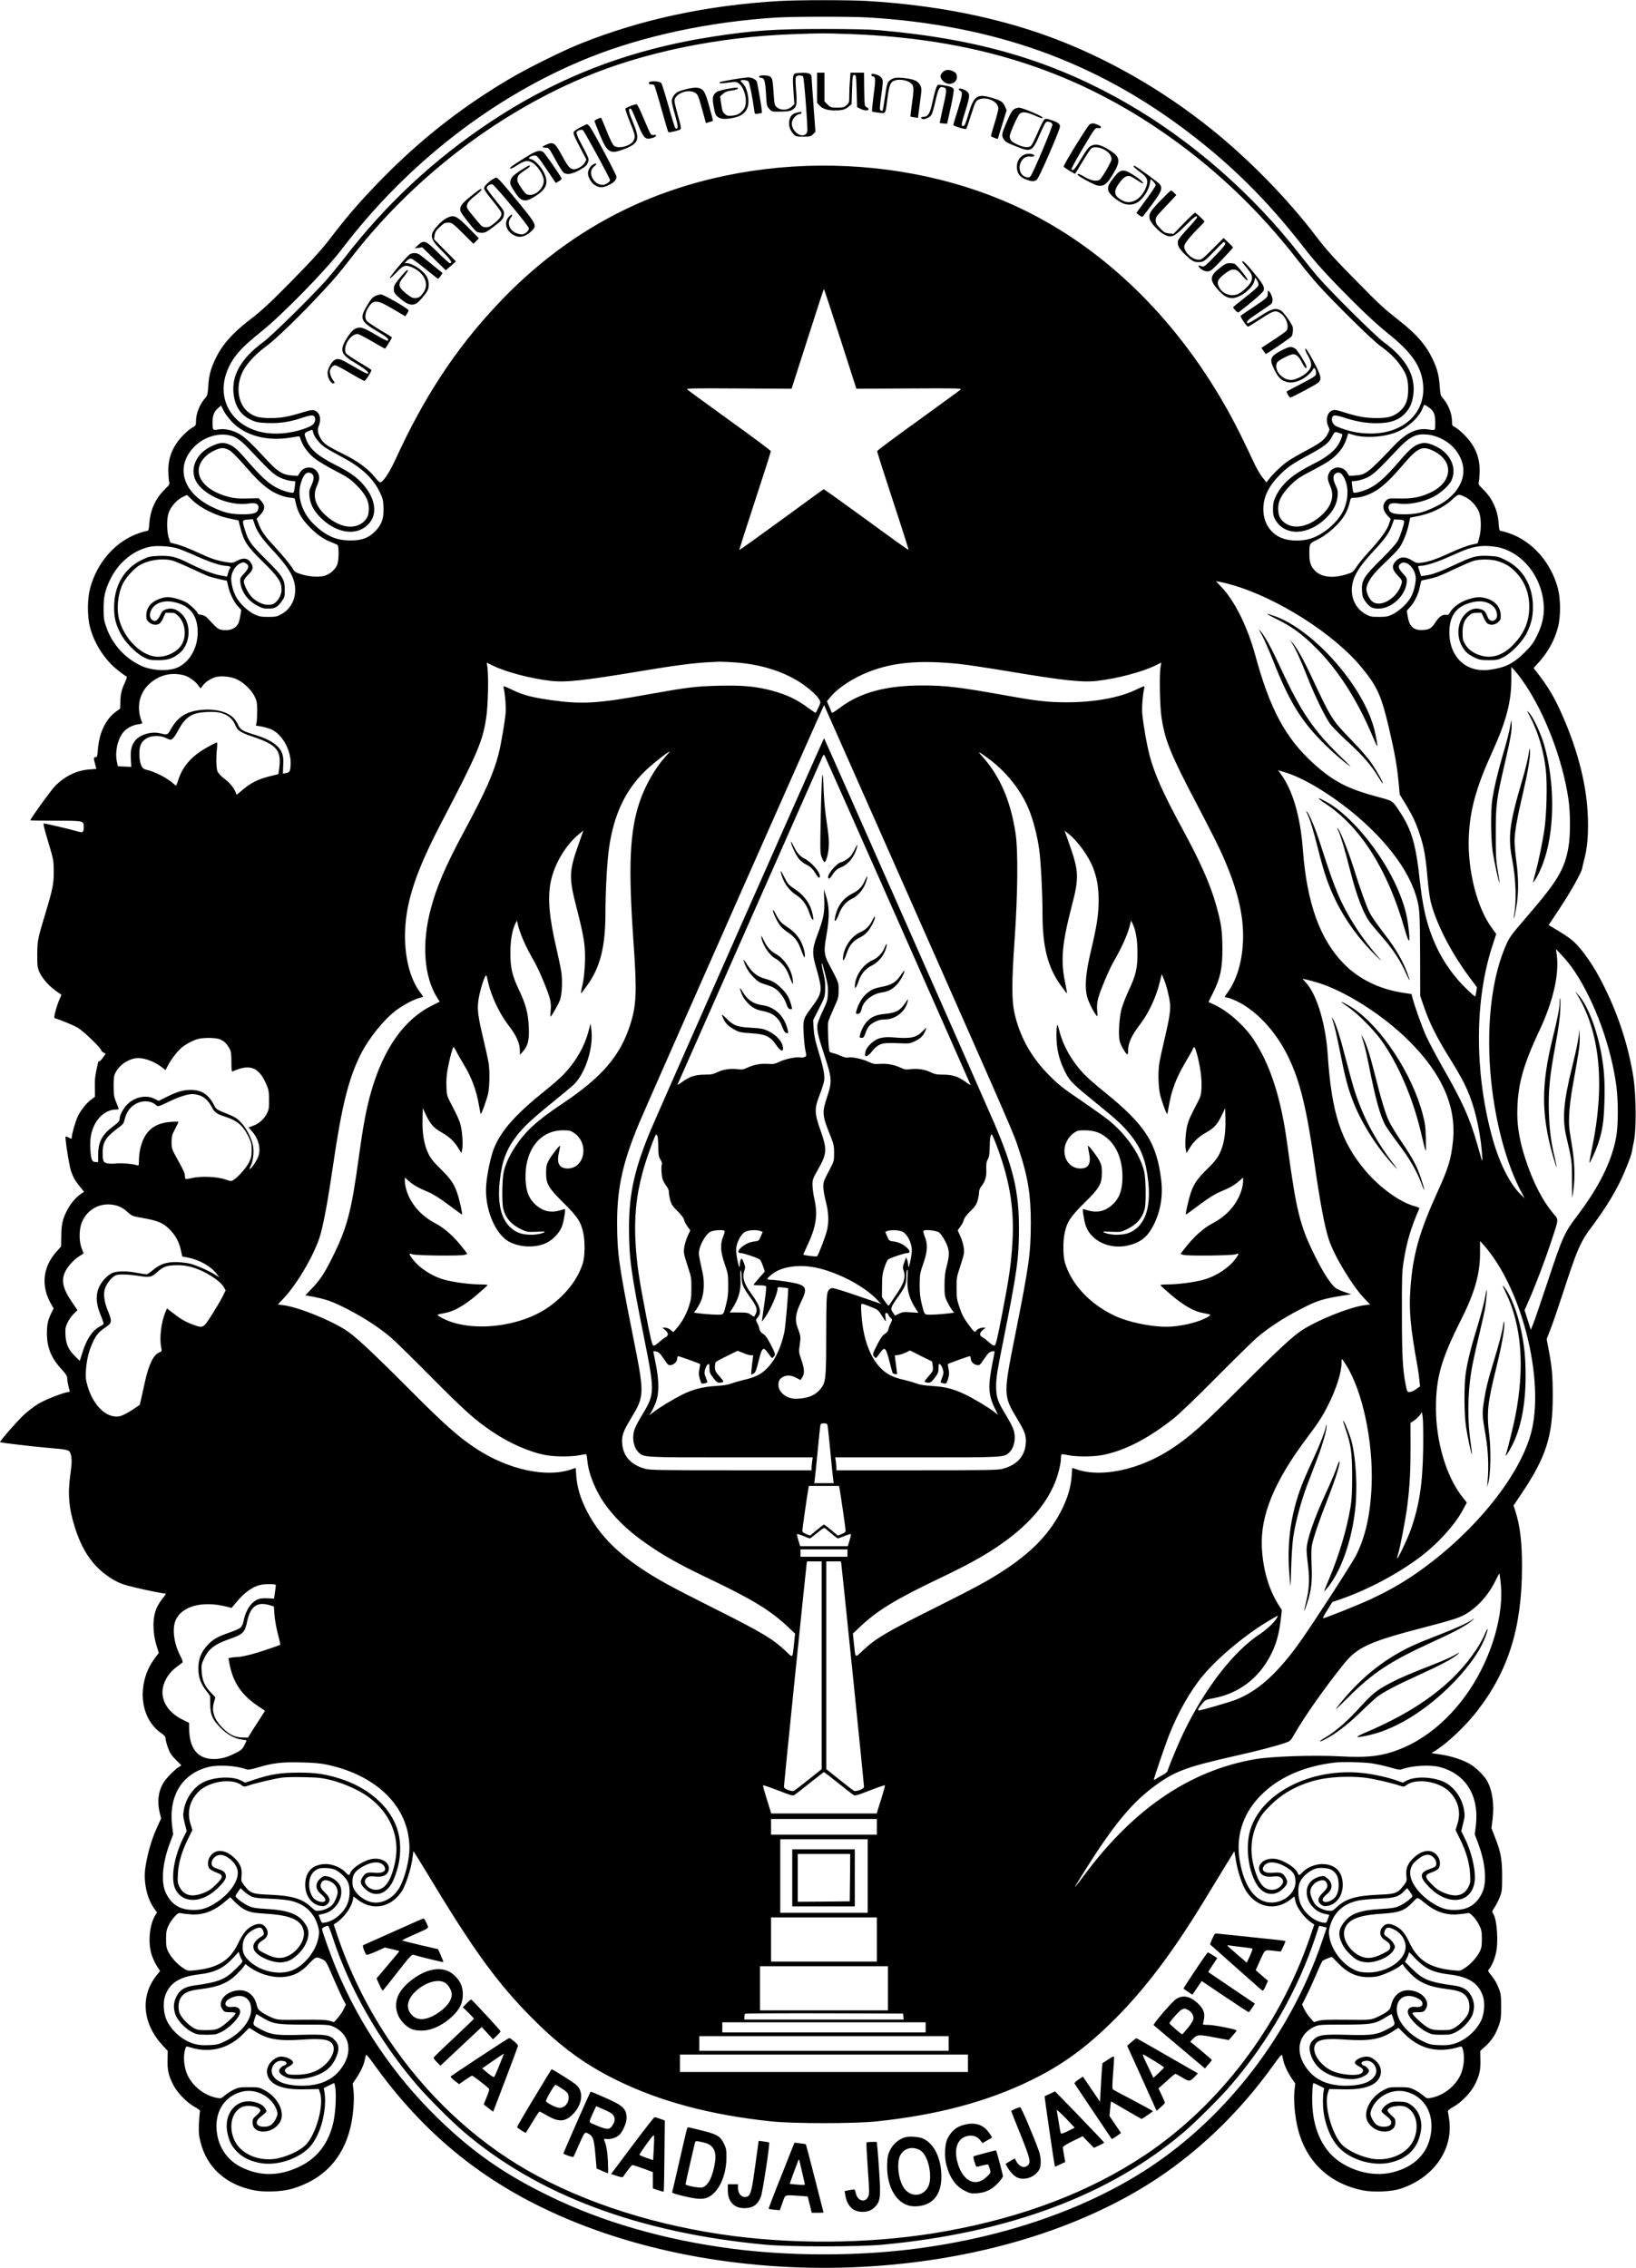 <?xml version="1.0" standalone="no"?>
<!DOCTYPE svg PUBLIC "-//W3C//DTD SVG 20010904//EN"
 "http://www.w3.org/TR/2001/REC-SVG-20010904/DTD/svg10.dtd">
<svg version="1.0" xmlns="http://www.w3.org/2000/svg"
 width="1778pt" height="2465pt" viewBox="0 0 1778 2465"
 preserveAspectRatio="xMidYMid meet">
<g transform="translate(0,2465) scale(0.1,-0.1)"
fill="#000000" stroke="none">
<path d="M8470 24639 c-785 -46 -1503 -200 -2155 -461 -206 -82 -596 -276
-798 -397 -476 -284 -879 -595 -1271 -980 -261 -258 -457 -478 -642 -723 -106
-139 -201 -244 -449 -497 -222 -225 -308 -305 -446 -411 -184 -142 -297 -270
-368 -421 -52 -108 -71 -181 -78 -299 -5 -79 -9 -99 -28 -120 -65 -73 -105
-172 -105 -259 0 -43 -3 -48 -36 -66 -20 -11 -61 -43 -90 -72 -120 -118 -175
-244 -175 -396 1 -51 5 -105 9 -122 8 -28 4 -34 -48 -85 -99 -96 -157 -224
-167 -367 -5 -69 -9 -83 -23 -83 -9 0 -50 -11 -90 -25 -252 -86 -456 -316
-531 -600 -31 -117 -31 -309 0 -425 47 -178 162 -355 301 -464 40 -31 80 -61
89 -65 14 -8 12 -16 -11 -68 -37 -78 -49 -130 -50 -214 l-2 -70 -43 -32 c-114
-81 -185 -229 -199 -414 -6 -72 -9 -83 -25 -83 -23 0 -23 -9 -5 -76 l13 -51
-76 -6 c-137 -9 -267 -73 -374 -182 -45 -46 -267 -354 -267 -370 0 -3 123 -5
274 -5 307 0 306 0 306 -68 0 -63 -8 -66 -86 -43 -77 22 -328 81 -348 81 -9 0
6 -62 47 -197 58 -192 60 -202 61 -318 1 -136 -9 -191 -84 -440 -91 -302 -94
-316 -95 -470 0 -132 2 -143 27 -198 31 -66 107 -150 183 -202 l53 -37 -18
-41 c-36 -82 -69 -208 -57 -212 92 -30 207 -79 254 -106 59 -35 253 -221 253
-244 0 -6 11 -18 25 -25 l24 -13 -31 -43 c-17 -24 -35 -41 -39 -38 -5 3 -11
-5 -14 -18 -31 -137 -36 -171 -34 -265 l1 -103 -40 -30 c-53 -38 -113 -115
-147 -185 -26 -56 -65 -191 -65 -227 0 -17 -2 -18 -31 -3 -17 9 -33 14 -36 12
-9 -10 38 -312 58 -372 25 -72 48 -113 103 -179 l40 -49 -25 -16 c-86 -56
-162 -163 -201 -281 -15 -49 -21 -94 -22 -181 l-2 -117 -51 -57 c-150 -168
-170 -375 -55 -573 l25 -43 -26 -52 c-37 -77 -47 -122 -47 -223 0 -150 49
-269 161 -388 43 -47 59 -71 59 -92 0 -27 13 -94 26 -136 4 -13 0 -18 -13 -18
-41 0 -249 -81 -324 -126 -45 -27 -117 -82 -161 -123 -74 -69 -265 -288 -257
-295 9 -7 345 -47 509 -61 234 -20 242 -22 257 -65 16 -47 15 -105 -3 -230
-30 -212 -15 -373 56 -590 86 -264 217 -437 420 -554 60 -34 106 -51 225 -79
129 -32 308 -67 336 -67 5 0 -10 -24 -34 -53 -23 -29 -53 -76 -65 -105 -46
-106 -45 -267 1 -414 l23 -73 -38 -50 c-181 -235 -183 -573 -4 -763 17 -19 50
-47 74 -63 32 -23 42 -37 42 -57 0 -15 11 -58 25 -96 20 -56 36 -82 85 -131
l61 -62 -28 -18 c-49 -32 -131 -116 -162 -164 -59 -93 -75 -206 -46 -330 l16
-64 -52 -116 c-55 -123 -100 -284 -120 -425 -21 -150 18 -328 94 -435 l33 -46
-18 -30 c-66 -107 -83 -310 -36 -442 14 -39 40 -92 57 -118 l31 -47 -40 -50
c-177 -222 -152 -519 64 -755 l59 -64 -2 -92 c-3 -114 10 -171 57 -267 44 -91
147 -198 239 -250 45 -25 61 -39 56 -50 -3 -8 -8 -67 -11 -131 -4 -95 -1 -130
17 -200 69 -276 275 -463 580 -524 113 -23 304 -16 411 15 340 98 557 326 639
670 29 119 44 299 33 395 l-9 80 39 58 c45 66 82 145 92 197 4 19 10 43 12 52
4 13 28 -14 86 -95 495 -692 1080 -1193 1813 -1552 1977 -970 4825 -865 6600
243 520 325 990 772 1369 1304 61 85 86 113 90 101 2 -10 8 -34 12 -53 10 -52
49 -135 92 -199 l39 -56 -9 -80 c-11 -102 5 -286 38 -414 90 -356 340 -593
705 -667 114 -23 306 -15 404 16 360 115 580 423 535 751 -6 44 -13 86 -15 92
-3 7 23 28 58 47 92 52 195 159 239 250 47 96 60 153 57 267 l-2 92 56 51 c68
62 111 128 145 222 23 65 26 88 26 208 0 118 -3 142 -24 195 -27 69 -41 93
-89 153 -31 39 -32 44 -19 60 26 29 56 95 73 163 33 122 15 384 -30 445 -11
16 -9 24 16 61 17 24 42 73 57 110 25 64 27 77 27 233 0 185 -15 265 -82 433
l-34 88 12 96 c20 163 -3 322 -63 423 -32 54 -117 138 -179 175 -74 46 -213
91 -329 107 l-94 14 39 24 c132 81 332 270 456 430 343 441 490 912 490 1575
0 267 -21 440 -72 601 l-20 61 90 134 c265 396 336 620 336 1054 0 232 -8 316
-46 515 l-20 105 44 115 c25 63 81 228 126 365 165 508 194 574 328 753 115
154 205 295 279 437 57 110 140 313 149 366 3 19 13 72 23 119 27 136 23 501
-6 690 -54 337 -157 660 -312 975 -86 175 -163 298 -259 417 -68 84 -118 125
-257 208 l-93 56 122 185 c120 181 236 389 242 432 2 12 12 56 23 98 33 124
45 267 39 454 -11 337 -101 703 -267 1087 -93 215 -166 339 -302 510 l-21 27
41 45 c111 120 185 251 224 398 30 114 30 307 -1 423 -75 284 -279 514 -531
600 -40 14 -81 25 -90 25 -14 0 -18 14 -23 83 -10 143 -68 271 -167 367 -52
51 -56 57 -48 85 4 17 8 71 9 122 0 153 -55 278 -176 396 -31 30 -71 63 -90
73 -32 17 -35 22 -35 65 0 87 -40 185 -105 259 -19 21 -23 41 -28 120 -8 120
-27 193 -78 299 -70 148 -169 263 -349 406 -180 142 -222 180 -445 407 -265
267 -359 371 -469 516 -304 402 -729 838 -1141 1169 -538 432 -1147 779 -1760
1004 -591 216 -1256 346 -1990 389 -196 11 -746 11 -945 -1z m970 -179 c1361
-84 2453 -474 3460 -1236 485 -367 876 -756 1268 -1261 133 -172 267 -319 537
-589 137 -137 275 -264 366 -337 275 -218 380 -372 396 -576 23 -302 -215
-522 -567 -523 -133 0 -244 23 -371 76 -39 16 -62 58 -52 95 8 33 35 33 131 2
127 -42 238 -61 351 -61 151 0 246 34 315 111 49 53 73 109 85 193 30 210 -76
400 -324 580 -89 65 -579 552 -716 711 -47 55 -130 159 -186 230 -508 657
-1181 1247 -1883 1650 -808 465 -1610 702 -2700 797 -91 8 -315 13 -600 13
-527 0 -767 -16 -1190 -81 -912 -140 -1687 -436 -2430 -929 -615 -408 -1139
-897 -1594 -1488 -54 -70 -141 -175 -193 -235 -164 -183 -594 -606 -678 -667
-248 -181 -354 -370 -325 -578 19 -134 82 -223 193 -273 54 -24 78 -28 177
-32 133 -5 241 12 381 59 95 32 123 31 132 -2 11 -42 -12 -76 -66 -99 -162
-70 -366 -92 -522 -55 -317 73 -479 356 -372 647 55 152 147 261 366 435 234
186 709 672 887 906 709 933 1662 1671 2689 2082 585 234 1306 389 2030 434
192 12 815 12 1005 1z m-210 -180 c1325 -47 2386 -374 3365 -1037 578 -392
1074 -859 1511 -1423 65 -84 161 -201 213 -259 169 -189 592 -606 676 -666
101 -73 165 -134 220 -210 70 -97 89 -154 89 -265 0 -117 -24 -180 -91 -240
-66 -57 -126 -75 -258 -74 -118 1 -205 17 -352 64 -77 25 -97 28 -123 19 -56
-20 -77 -102 -44 -173 16 -32 16 -36 -6 -80 -29 -62 -81 -102 -236 -184 -72
-38 -158 -88 -191 -110 -66 -45 -162 -135 -209 -196 l-30 -39 -47 59 c-26 33
-70 110 -98 174 -29 63 -94 199 -145 301 -516 1035 -1285 1860 -2189 2346
-1331 718 -3116 752 -4490 87 -513 -248 -978 -594 -1394 -1038 -452 -482 -796
-1007 -1103 -1680 -56 -123 -122 -227 -157 -246 -13 -7 -27 5 -65 51 -75 94
-190 179 -354 259 -168 83 -204 108 -237 164 -33 58 -38 95 -20 139 30 73 10
146 -45 165 -25 9 -47 6 -128 -19 -156 -48 -230 -62 -347 -63 -132 -1 -192 17
-258 74 -112 99 -127 302 -34 459 47 79 137 172 241 248 102 74 382 346 606
588 154 166 180 198 321 379 652 844 1556 1545 2514 1950 653 277 1474 447
2295 475 315 11 312 11 600 1z m-96 -3316 l173 -539 574 3 c510 3 572 2 559
-12 -8 -8 -215 -159 -460 -336 -245 -176 -446 -326 -447 -333 -2 -6 76 -250
172 -542 96 -291 172 -531 170 -533 -2 -2 -209 146 -460 330 -251 183 -460
332 -463 331 -4 -1 -211 -152 -460 -334 -249 -182 -455 -329 -457 -327 -2 2
74 242 170 533 96 292 174 536 172 542 -1 7 -202 157 -447 333 -245 177 -452
328 -460 336 -13 14 49 15 559 12 l574 -3 138 430 c77 237 155 481 175 543 20
63 38 112 40 109 2 -2 82 -246 178 -543z m6386 -736 c60 -41 75 -71 78 -156 1
-42 -1 -82 -5 -89 -6 -8 -23 -9 -61 -2 -126 23 -244 -30 -377 -170 -288 -302
-311 -321 -426 -329 l-66 -4 -21 34 c-48 77 -157 76 -197 -2 -21 -41 -19 -74
11 -141 49 -109 18 -216 -91 -317 -158 -147 -349 -167 -442 -46 -21 29 -28 50
-31 100 -6 93 34 173 136 273 64 64 99 87 212 146 74 38 159 86 190 106 106
69 177 158 206 257 9 28 16 52 17 52 1 0 25 -7 52 -16 129 -39 337 -26 477 31
123 50 244 163 280 261 7 19 15 34 19 34 3 0 21 -10 39 -22z m-13001 -161
c144 -153 385 -217 646 -172 48 9 89 14 90 13 1 -2 9 -24 19 -51 25 -68 86
-145 158 -199 34 -25 129 -82 212 -125 130 -67 162 -89 228 -154 102 -100 142
-180 136 -273 -3 -50 -10 -71 -31 -100 -49 -64 -131 -92 -217 -76 -75 14 -154
57 -223 121 -111 101 -142 209 -93 318 30 67 32 100 11 141 -40 78 -149 79
-197 2 l-21 -34 -67 4 c-100 8 -152 41 -279 178 -167 181 -235 244 -300 279
-75 39 -154 55 -220 43 -59 -11 -61 -8 -61 79 0 73 17 116 60 153 l33 28 26
-53 c14 -30 55 -84 90 -122z m884 -115 c10 -50 69 -124 133 -167 34 -22 115
-68 180 -102 210 -111 338 -229 412 -383 31 -65 37 -86 40 -165 5 -119 -19
-187 -92 -261 -73 -72 -142 -98 -266 -98 -158 -1 -275 52 -408 185 -117 117
-172 286 -137 420 28 110 66 150 117 125 34 -17 35 -63 2 -132 -22 -48 -26
-65 -21 -115 8 -88 46 -161 126 -240 156 -152 351 -192 479 -98 145 106 130
301 -36 480 -64 70 -150 128 -292 199 -186 93 -278 174 -315 280 -21 59 -20
63 23 82 50 22 49 22 55 -10z m11165 -13 c26 -10 26 -6 7 -58 -37 -105 -128
-188 -310 -278 -215 -108 -329 -206 -396 -340 -28 -59 -33 -79 -34 -143 0 -64
4 -82 27 -122 105 -178 356 -168 549 21 80 79 118 152 126 240 5 50 1 67 -21
115 -33 69 -32 115 3 132 35 18 62 3 88 -47 47 -92 50 -201 9 -319 -47 -137
-208 -288 -363 -341 -95 -33 -233 -32 -318 1 -128 50 -205 168 -205 316 0 130
54 245 175 369 83 85 144 127 325 224 164 89 208 123 246 195 31 59 29 58 92
35z m-12008 -44 c37 -19 84 -58 145 -123 222 -235 271 -281 335 -311 35 -17
87 -33 116 -37 l54 -6 -6 -57 c-4 -31 -9 -59 -13 -63 -12 -13 -106 12 -177 47
-88 43 -179 126 -325 295 -113 133 -160 171 -226 189 -51 14 -92 6 -171 -32
-160 -77 -232 -242 -163 -374 79 -154 369 -278 572 -246 85 14 119 -6 105 -62
-10 -41 -53 -55 -167 -55 -130 0 -207 18 -336 81 -312 150 -400 427 -203 642
122 133 322 182 460 112z m13021 19 c136 -40 236 -122 291 -241 67 -143 29
-295 -107 -422 -48 -44 -94 -75 -168 -110 -129 -63 -206 -81 -336 -81 -114 0
-157 14 -167 55 -14 56 20 76 105 62 107 -17 272 16 385 76 74 39 161 118 187
168 68 135 -3 299 -163 376 -79 38 -120 46 -171 32 -66 -18 -113 -56 -226
-189 -146 -169 -237 -252 -325 -295 -71 -35 -165 -60 -177 -47 -4 4 -9 32 -13
63 l-6 57 54 6 c29 4 81 20 116 37 64 30 116 78 330 306 89 94 141 133 210
154 43 13 124 10 181 -7z m-13086 -159 c24 -14 92 -82 159 -159 132 -153 205
-223 290 -278 65 -42 168 -78 222 -78 19 0 36 -6 38 -12 2 -7 9 -35 15 -63 19
-82 60 -153 130 -227 81 -87 169 -151 247 -179 32 -13 65 -27 72 -32 15 -12
16 -146 1 -202 -16 -59 -83 -119 -149 -135 -64 -15 -163 -8 -251 20 -52 16
-68 26 -83 52 -27 47 -110 148 -215 262 -97 104 -131 154 -162 237 l-20 51 41
44 c51 55 54 98 11 146 l-30 33 -123 -3 c-98 -2 -139 1 -201 17 -303 78 -418
282 -250 443 46 45 136 88 182 88 19 0 53 -11 76 -25z m13080 -4 c226 -108
216 -334 -20 -450 -107 -53 -202 -72 -342 -69 -115 3 -122 2 -146 -20 -48 -45
-42 -109 16 -170 l31 -32 -19 -57 c-24 -69 -88 -157 -217 -298 -53 -58 -114
-132 -135 -165 -36 -56 -42 -61 -102 -80 -152 -48 -274 -36 -346 34 -50 48
-65 91 -65 191 0 102 4 111 67 140 80 36 170 103 241 179 77 82 112 150 136
259 6 24 11 27 50 27 63 0 163 34 232 78 85 55 161 128 288 276 164 192 212
214 331 157z m356 -507 c61 -30 123 -103 146 -167 22 -67 22 -192 -1 -272
l-17 -60 -74 -17 c-41 -9 -137 -46 -214 -82 -154 -71 -245 -103 -325 -112 -46
-6 -57 -3 -101 25 -70 44 -125 43 -171 -3 -52 -52 -48 -92 16 -161 44 -46 50
-57 44 -81 -37 -156 -226 -276 -319 -202 -33 26 -64 91 -65 134 0 59 55 146
152 240 204 197 208 202 249 287 21 45 47 120 57 167 l18 84 68 13 c152 28
292 94 388 183 69 64 69 64 149 24z m-13856 -15 c94 -98 268 -185 434 -218
l83 -17 19 -74 c39 -155 72 -205 243 -373 170 -166 206 -221 206 -307 0 -52
-31 -113 -73 -144 -56 -41 -159 -18 -241 55 -40 35 -96 139 -96 179 0 17 14
40 44 69 52 51 62 80 41 120 -33 65 -84 76 -159 36 -44 -24 -52 -25 -114 -15
-106 17 -167 37 -315 106 -76 36 -174 74 -218 86 l-79 21 -17 56 c-22 76 -22
202 0 268 22 64 85 136 146 168 25 13 48 24 51 25 3 0 24 -19 45 -41z m690
-271 c27 -83 76 -155 185 -273 128 -138 185 -213 223 -293 76 -161 27 -339
-114 -417 -49 -27 -63 -30 -144 -30 -77 0 -98 4 -148 27 -78 37 -170 126 -207
202 -35 71 -54 164 -45 215 10 58 50 116 92 136 33 16 40 16 63 4 42 -24 37
-54 -15 -110 -45 -48 -47 -53 -43 -98 10 -100 79 -197 180 -251 52 -29 74 -35
125 -35 71 0 100 16 148 84 27 39 30 50 30 119 0 116 -20 148 -206 333 -166
165 -190 198 -228 323 -31 101 -30 104 32 109 28 2 53 4 54 5 1 1 9 -22 18
-50z m12495 22 c0 -29 -40 -151 -67 -204 -16 -32 -78 -102 -182 -205 -189
-187 -216 -230 -209 -342 3 -56 9 -76 33 -110 48 -68 77 -84 148 -84 142 1
291 140 305 285 4 46 2 50 -43 99 -52 56 -57 86 -15 110 56 31 140 -47 155
-144 8 -51 -17 -163 -52 -227 -36 -65 -130 -153 -200 -186 -50 -23 -71 -27
-148 -27 -81 0 -95 3 -144 30 -141 78 -190 256 -114 417 38 80 96 156 219 288
110 119 152 179 183 265 l22 60 54 -3 c45 -3 55 -7 55 -22z m-13346 -286 c32
-8 128 -47 213 -85 147 -67 275 -109 332 -109 31 0 58 -15 43 -23 -5 -4 -15
-26 -22 -50 l-12 -44 -76 14 c-80 15 -204 63 -354 139 -125 63 -190 77 -315
72 -96 -4 -109 -7 -187 -46 -189 -94 -296 -279 -296 -512 0 -113 16 -178 67
-280 49 -97 171 -222 258 -265 54 -27 70 -30 155 -30 105 0 157 17 229 74 121
96 136 319 27 427 -53 54 -110 71 -169 52 -36 -11 -45 -20 -67 -66 -28 -60
-58 -76 -90 -47 -36 32 -23 103 27 149 45 42 119 59 195 46 177 -32 265 -128
276 -302 10 -175 -72 -339 -206 -407 -81 -41 -221 -46 -347 -10 -73 20 -175
81 -245 146 -88 82 -155 183 -193 292 -27 76 -31 100 -31 201 -1 135 16 207
73 325 93 188 260 322 444 355 65 11 194 4 271 -16z m14417 -5 c218 -71 387
-275 435 -525 28 -151 10 -278 -62 -424 -39 -79 -62 -109 -133 -180 -123 -123
-216 -168 -385 -190 -266 -34 -451 157 -433 445 10 168 99 263 275 295 131 23
242 -45 242 -149 0 -62 -74 -82 -98 -26 -30 71 -38 80 -79 93 -59 19 -116 2
-169 -52 -79 -79 -98 -224 -43 -334 35 -70 71 -104 149 -141 47 -22 69 -26
150 -26 85 0 101 3 155 30 88 43 210 169 258 265 49 100 67 175 67 285 0 228
-109 414 -296 507 -77 38 -91 41 -182 46 -132 6 -180 -6 -357 -90 -172 -81
-260 -114 -331 -123 l-50 -7 -13 42 c-7 23 -15 48 -18 56 -4 10 3 14 24 14 60
0 185 41 335 109 158 71 205 87 293 102 73 12 193 2 266 -22z m-14463 -130
c26 -6 117 -44 202 -84 85 -40 173 -79 196 -88 32 -12 178 -47 197 -47 3 0 9
-26 16 -57 15 -76 60 -171 106 -222 l37 -40 -11 -67 c-5 -36 -17 -77 -26 -90
-35 -54 -101 -74 -184 -58 -32 7 -52 24 -128 107 -32 36 -51 48 -82 53 -23 4
-41 10 -41 14 0 19 -88 104 -131 126 -56 28 -149 54 -194 54 -53 0 -134 -29
-172 -63 -44 -38 -63 -82 -63 -141 0 -37 5 -48 31 -70 32 -28 76 -34 110 -15
11 5 31 35 44 65 l24 54 52 0 c46 0 55 -4 89 -38 74 -74 90 -214 35 -308 -49
-83 -177 -142 -283 -131 -164 17 -344 200 -397 403 -31 120 -15 277 41 392 32
65 122 164 181 199 99 57 240 78 351 52z m14411 -8 c86 -27 140 -61 204 -130
91 -99 137 -221 137 -366 0 -154 -52 -283 -163 -401 -114 -123 -236 -166 -362
-129 -78 22 -139 65 -172 123 -24 41 -28 57 -28 127 0 91 21 143 75 189 25 20
42 26 81 26 l50 0 24 -54 c13 -30 33 -60 44 -65 34 -19 78 -13 110 15 26 22
31 33 31 70 0 90 -56 160 -152 189 -65 19 -99 19 -171 0 -108 -28 -197 -89
-236 -163 -7 -14 -17 -18 -31 -15 -35 9 -78 -17 -109 -66 -51 -78 -71 -93
-143 -98 -103 -7 -151 35 -169 147 l-10 62 35 39 c48 53 92 143 107 220 7 35
14 65 15 67 1 2 33 10 71 17 91 19 133 35 305 117 81 38 169 76 195 83 72 20
191 18 262 -4z m-2889 -258 c493 -142 1105 -531 1404 -893 172 -207 218 -308
301 -662 66 -286 87 -403 106 -603 l11 -120 58 -95 c84 -139 117 -209 160
-339 46 -138 65 -245 85 -483 9 -98 24 -210 34 -250 63 -244 222 -552 423
-822 l79 -106 -7 -50 c-4 -27 -9 -50 -11 -50 -13 0 -129 111 -189 181 -138
161 -233 329 -304 535 -52 151 -84 310 -110 549 -43 393 -90 552 -219 745 -79
120 -70 114 -238 159 -331 89 -482 168 -697 362 -306 278 -474 590 -635 1182
-82 300 -221 583 -360 730 l-66 70 45 -8 c25 -4 83 -18 130 -32z m-5396 -843
c317 -23 599 -124 794 -284 91 -74 135 -130 126 -159 -6 -20 -42 -97 -49 -105
-2 -2 -36 21 -77 51 -130 97 -241 149 -407 193 -170 44 -310 57 -566 51 -252
-6 -349 -18 -755 -91 -565 -103 -731 -113 -1075 -65 -202 29 -296 53 -413 109
-96 46 -104 48 -99 27 16 -63 28 -211 22 -277 -8 -96 -50 -341 -75 -440 -55
-214 -140 -407 -376 -846 -203 -378 -299 -601 -363 -845 -100 -377 -73 -736
72 -966 l26 -40 -84 -42 c-302 -150 -526 -467 -661 -935 -51 -177 -88 -374
-134 -711 -83 -606 -127 -769 -296 -1108 -82 -163 -128 -232 -217 -324 l-69
-72 38 -6 c185 -33 254 -57 444 -156 166 -87 326 -192 445 -293 50 -43 252
-241 450 -441 358 -361 467 -458 656 -586 189 -127 401 -220 580 -254 100 -19
282 -19 369 -1 36 8 68 12 71 10 3 -2 9 -35 13 -73 13 -145 95 -340 203 -486
128 -172 276 -306 508 -460 176 -116 321 -195 635 -345 451 -215 647 -336 838
-516 l73 -69 -11 -105 c-18 -170 -10 -162 -88 -88 -141 135 -269 211 -807 480
-442 222 -583 299 -755 413 -303 201 -490 402 -616 660 -61 127 -92 234 -101
355 l-6 86 -51 -17 c-272 -92 -686 -1 -1032 227 -194 128 -334 252 -745 664
-398 399 -571 560 -673 625 -180 115 -521 250 -680 270 l-56 7 71 76 c150 161
343 499 394 692 41 156 81 375 135 745 94 644 167 938 300 1206 87 172 246
371 381 475 70 54 188 118 249 135 25 7 46 14 48 15 2 1 -12 23 -31 48 -114
149 -175 400 -164 675 13 323 122 649 392 1166 394 753 452 889 490 1150 19
127 26 433 13 537 l-8 56 68 -33 c140 -69 410 -140 626 -165 162 -19 365 3
969 104 355 60 599 92 757 99 36 2 83 4 105 5 22 1 103 -3 179 -8z m2431 -16
c83 -9 322 -45 532 -80 604 -101 807 -123 969 -104 216 25 486 97 627 165 l68
34 -8 -47 c-15 -85 -8 -428 10 -548 40 -260 97 -398 402 -979 93 -176 199
-385 236 -465 171 -371 249 -662 249 -930 0 -245 -59 -464 -165 -612 -19 -26
-35 -50 -35 -52 0 -2 15 -7 33 -10 17 -3 60 -19 95 -36 218 -103 429 -331 562
-605 127 -261 199 -553 285 -1155 63 -440 110 -686 156 -830 57 -176 251 -498
380 -635 l69 -73 -56 -7 c-159 -20 -500 -155 -680 -270 -102 -65 -276 -227
-674 -626 -410 -411 -550 -535 -744 -663 -346 -228 -760 -319 -1032 -227 l-51
17 -6 -86 c-9 -121 -40 -228 -101 -355 -126 -258 -315 -460 -616 -660 -174
-116 -318 -194 -755 -413 -536 -267 -657 -339 -795 -468 -91 -87 -82 -94 -100
76 l-11 105 73 69 c192 182 385 300 855 525 309 147 480 241 643 351 317 215
517 437 623 690 35 83 67 211 67 266 0 24 3 45 8 47 4 3 36 -1 72 -9 87 -18
269 -18 369 1 240 46 492 175 771 394 65 51 243 222 465 446 198 200 401 398
450 441 119 101 279 206 446 293 208 109 255 124 529 167 l45 7 -77 26 c-42
14 -86 35 -98 46 -57 51 -129 165 -216 338 -167 336 -204 483 -304 1222 -68
503 -184 862 -368 1140 -100 150 -280 309 -425 375 l-63 29 51 104 c79 160
100 261 100 477 -1 191 -12 272 -66 465 -65 232 -168 466 -368 835 -209 385
-301 591 -355 791 -31 114 -73 355 -82 464 -6 71 6 214 23 282 5 21 -3 19 -99
-27 -177 -84 -454 -134 -748 -133 -198 0 -324 14 -650 73 -514 92 -662 110
-919 110 -395 -1 -673 -76 -895 -244 -67 -50 -85 -60 -89 -47 -3 9 -15 39 -28
67 l-22 52 34 41 c81 102 248 212 424 280 265 104 553 128 980 85z m6142 -211
c225 -329 416 -830 479 -1260 22 -147 22 -401 0 -521 -43 -241 -117 -366 -441
-742 -199 -232 -204 -238 -256 -366 -146 -359 -199 -883 -143 -1432 47 -460
168 -908 328 -1208 l36 -68 -41 40 c-127 122 -245 365 -323 665 -181 695 -177
1448 10 2029 l45 139 -46 63 c-163 220 -267 631 -252 993 13 298 80 540 265
945 141 311 197 526 197 758 l0 144 41 -45 c22 -25 68 -85 101 -134z m-14566
87 c50 -14 122 -64 150 -105 13 -19 26 -35 29 -35 3 0 14 13 24 29 25 36 88
78 141 92 61 17 163 6 228 -24 75 -34 160 -116 194 -186 24 -49 28 -68 28
-156 0 -55 -3 -114 -7 -131 l-7 -30 64 -11 c35 -6 85 -22 111 -34 122 -61 215
-241 202 -393 -5 -64 -10 -71 -54 -79 l-30 -6 4 90 c3 68 0 100 -13 134 -30
80 -128 148 -281 194 -148 45 -172 59 -195 110 -11 25 -32 59 -47 74 -70 74
-214 109 -372 89 -150 -18 -240 -78 -313 -207 -36 -65 -37 -65 -117 -45 -93
24 -223 -15 -273 -82 -39 -52 -50 -102 -45 -197 l5 -86 -73 3 -73 4 -12 56
c-20 99 8 231 66 307 35 47 103 84 164 92 32 4 50 10 47 17 -67 155 -38 315
74 420 106 99 240 133 381 96z m7804 -2240 c1290 -2916 1203 -2716 1278 -2945
89 -269 121 -474 120 -770 -1 -327 -18 -451 -169 -1210 -131 -656 -131 -663
21 -916 84 -139 99 -182 93 -267 -10 -141 -97 -236 -255 -277 -49 -13 -188
-15 -930 -15 l-873 0 0 24 c0 13 -3 44 -6 70 l-7 46 885 0 c964 0 950 -1 1009
56 40 38 63 113 56 184 -5 60 -25 105 -106 239 -81 134 -95 179 -95 301 1 91
12 163 87 535 140 702 161 849 161 1175 0 398 -61 658 -269 1144 -71 168
-1844 4179 -1849 4183 -3 3 -1811 -4085 -1881 -4252 -178 -425 -239 -697 -239
-1070 0 -326 23 -495 161 -1180 119 -593 119 -626 -8 -836 -81 -134 -101 -179
-106 -239 -7 -71 16 -146 56 -184 59 -57 45 -56 1009 -56 l885 0 -7 -46 c-3
-26 -6 -57 -6 -70 l0 -24 -873 0 c-742 0 -881 2 -930 15 -158 41 -245 136
-255 277 -6 85 9 128 93 267 152 253 152 260 21 916 -151 759 -168 883 -169
1210 -1 382 61 663 240 1090 77 185 2006 4545 2009 4542 1 -1 383 -864 849
-1917z m-7359 1815 c53 -23 91 -64 114 -123 20 -51 61 -77 182 -117 273 -91
322 -152 290 -364 l-7 -45 -93 -23 c-119 -29 -205 -71 -291 -144 l-69 -58 -12
30 c-22 52 -68 107 -126 149 -33 25 -62 56 -70 76 -15 36 -17 158 -5 257 4 36
3 57 -3 57 -5 0 -52 -23 -103 -52 -163 -90 -261 -198 -311 -342 -13 -39 -26
-73 -27 -75 -2 -1 -14 7 -27 19 -63 61 -213 138 -305 156 -44 9 -68 70 -68
174 0 89 22 133 83 168 53 29 147 30 202 2 22 -11 45 -20 53 -20 20 0 50 37
86 106 70 133 141 183 275 193 113 9 173 3 232 -24z m4785 -460 c-111 -123
-221 -315 -280 -492 -107 -319 -124 -695 -67 -1508 39 -554 34 -696 -35 -913
-109 -340 -308 -571 -744 -862 -264 -176 -393 -293 -500 -455 -67 -100 -110
-194 -130 -279 -19 -80 -22 -343 -5 -406 27 -102 89 -172 198 -223 60 -28 69
-29 158 -25 52 3 94 3 94 1 0 -14 -80 -33 -143 -33 -102 0 -165 21 -226 76
-104 94 -145 262 -121 495 24 226 69 349 180 497 75 100 175 193 394 370 93
75 195 160 227 189 133 124 225 417 194 619 l-7 49 -24 -90 c-43 -161 -132
-316 -261 -455 -32 -35 -121 -114 -198 -175 -330 -265 -483 -436 -564 -630
-35 -83 -78 -282 -87 -406 -20 -252 98 -539 255 -618 108 -56 261 -64 376 -20
81 30 164 112 193 191 19 50 41 188 31 188 -2 0 -26 -7 -53 -15 -99 -30 -186
-10 -264 60 -73 66 -104 143 -110 271 -14 316 152 538 404 539 71 0 85 -3 122
-28 168 -111 119 -386 -69 -387 -91 0 -122 57 -94 176 8 37 14 69 12 71 -7 7
-99 -112 -125 -162 -22 -42 -26 -64 -27 -130 0 -124 23 -164 193 -332 151
-150 187 -205 212 -328 19 -92 17 -249 -4 -319 -52 -173 -178 -339 -358 -471
-325 -240 -903 -296 -1200 -115 -36 22 -34 22 57 39 98 18 207 79 342 193 67
57 122 106 122 111 1 4 -37 7 -83 7 -108 0 -290 24 -386 51 -140 39 -276 129
-352 233 -35 49 -35 59 0 44 36 -15 525 -20 570 -7 l32 11 -47 61 c-97 125
-201 219 -303 272 -158 83 -269 212 -314 364 -9 30 -16 72 -16 94 l0 39 39
-35 c50 -45 107 -78 211 -121 61 -26 125 -66 225 -141 77 -58 143 -105 146
-105 9 0 -26 156 -52 234 -34 99 -72 155 -180 261 -79 78 -109 115 -134 168
-46 93 -67 220 -63 372 l3 120 36 -75 c45 -96 84 -140 162 -184 87 -49 140
-97 184 -168 l38 -61 8 39 c11 52 2 194 -18 269 -15 56 -34 97 -116 254 -30
57 -34 75 -37 160 -3 62 2 128 12 186 21 113 56 245 65 245 4 0 17 -20 29 -44
11 -25 52 -96 90 -159 78 -129 131 -273 157 -427 9 -52 18 -96 19 -98 8 -7 67
159 81 223 17 82 19 242 5 335 -6 36 -31 148 -55 250 -61 257 -70 330 -55 431
11 79 48 208 73 256 13 23 14 19 31 -59 31 -144 122 -340 216 -463 94 -122
130 -201 130 -289 l1 -41 35 40 c52 59 68 125 61 264 -7 149 -32 244 -106 401
-77 161 -95 244 -94 415 1 132 22 246 57 312 l14 28 7 -30 c25 -111 85 -248
181 -415 52 -90 148 -319 170 -404 11 -43 14 -81 9 -128 -3 -38 -4 -68 -2 -68
9 0 87 136 103 180 22 62 29 213 14 308 -6 42 -30 154 -51 247 -81 346 -99
557 -63 733 40 196 166 404 314 522 l40 32 -45 -128 c-113 -318 -115 -375 -27
-717 82 -320 96 -414 89 -597 -4 -92 -13 -178 -26 -234 -12 -49 -19 -91 -17
-93 1 -2 33 38 69 89 142 199 197 418 197 792 1 242 18 558 40 706 52 354 173
614 385 824 75 74 253 216 272 216 3 0 -18 -25 -46 -55z m3518 -25 c186 -138
342 -333 427 -534 52 -121 97 -295 119 -456 17 -127 35 -469 35 -686 0 -363
56 -585 197 -782 36 -51 67 -91 69 -89 2 1 -8 57 -21 122 -49 237 -33 418 71
820 84 321 81 384 -31 699 l-45 128 40 -32 c101 -80 221 -245 269 -370 44
-114 61 -213 61 -359 0 -150 -18 -267 -85 -551 -56 -236 -68 -384 -41 -490 16
-60 64 -159 101 -205 14 -19 15 -15 9 50 -4 49 -1 88 10 131 22 85 118 314
170 404 96 167 156 304 181 415 l7 30 14 -28 c36 -69 56 -180 56 -317 1 -174
-17 -249 -93 -410 -32 -69 -68 -161 -80 -205 -26 -100 -36 -285 -20 -352 12
-46 68 -143 84 -143 4 0 7 17 7 38 0 85 36 165 130 288 93 121 175 296 214
458 l22 89 22 -54 c28 -65 58 -184 67 -260 9 -72 -6 -170 -60 -399 -24 -102
-49 -214 -55 -250 -15 -96 -12 -250 6 -338 14 -67 72 -227 80 -220 1 2 10 46
19 98 28 161 78 293 171 452 46 78 87 150 90 160 10 34 22 18 43 -59 36 -136
53 -262 49 -359 -3 -80 -8 -99 -37 -155 -82 -156 -101 -198 -116 -254 -20 -75
-29 -217 -18 -269 l8 -39 38 61 c44 71 97 119 184 168 78 44 117 88 162 184
l36 75 3 -120 c4 -153 -17 -279 -63 -372 -25 -52 -56 -91 -134 -168 -108 -106
-147 -162 -180 -261 -26 -78 -61 -234 -52 -234 3 0 69 47 146 105 100 75 164
115 225 141 104 43 161 76 211 121 l39 35 0 -39 c0 -22 -7 -64 -16 -94 -45
-152 -156 -281 -314 -364 -102 -53 -206 -147 -303 -272 l-47 -61 32 -11 c45
-13 534 -8 571 7 34 15 34 5 -1 -44 -76 -104 -212 -194 -352 -233 -96 -27
-278 -51 -386 -51 -46 0 -84 -3 -83 -7 0 -5 55 -54 122 -111 135 -114 244
-175 342 -193 92 -17 93 -17 54 -41 -96 -59 -301 -108 -454 -108 -174 0 -415
51 -560 119 -267 125 -471 342 -541 577 -21 70 -23 227 -4 319 25 123 61 178
212 328 170 167 193 208 193 332 0 67 -5 88 -27 130 -25 49 -117 169 -124 162
-2 -2 3 -35 11 -73 26 -121 -3 -174 -94 -174 -101 1 -174 83 -173 195 1 71 42
148 101 190 39 28 50 30 124 30 106 -1 177 -28 254 -98 104 -96 159 -256 151
-441 -6 -128 -37 -205 -110 -271 -78 -70 -165 -90 -264 -60 -27 8 -51 15 -53
15 -10 0 12 -138 31 -188 61 -164 262 -255 461 -208 130 31 205 89 270 213 77
147 108 318 88 490 -48 410 -172 604 -616 963 -93 75 -196 165 -228 200 -129
139 -218 294 -261 455 -23 89 -24 90 -31 51 -4 -21 -5 -86 -2 -145 6 -123 37
-233 99 -353 47 -91 80 -123 329 -325 222 -179 294 -246 374 -346 120 -150
170 -283 195 -516 24 -233 -17 -401 -121 -495 -61 -55 -124 -76 -226 -76 -63
0 -143 19 -143 33 0 2 42 2 94 -1 89 -4 98 -3 158 25 109 51 171 121 198 222
17 63 14 328 -5 407 -43 188 -203 416 -399 569 -45 35 -163 118 -261 186 -231
156 -281 197 -397 317 -181 189 -298 405 -354 657 -29 131 -29 346 2 780 35
503 40 977 11 1168 -54 358 -173 630 -370 845 -50 54 -29 45 82 -38z m-993
-1749 c434 -981 791 -1788 793 -1793 2 -5 -25 11 -59 36 -76 56 -140 76 -243
76 -66 0 -89 5 -133 26 -63 31 -145 43 -220 33 -47 -6 -63 -4 -107 17 -72 33
-150 47 -226 41 -55 -4 -71 -1 -123 23 -65 31 -185 56 -222 46 -15 -4 -45 3
-77 18 -30 13 -69 27 -86 30 -18 4 -35 11 -38 16 -11 18 -22 283 -14 322 5 21
33 89 61 151 48 105 52 117 52 193 1 87 6 74 -109 293 -48 93 -53 137 -26 287
39 224 37 333 -8 465 l-17 53 4 -117 c5 -136 -7 -199 -76 -382 -57 -153 -58
-200 -7 -370 20 -66 39 -147 42 -181 7 -76 -10 -118 -97 -234 -91 -123 -94
-132 -86 -280 3 -69 12 -153 19 -187 13 -59 13 -62 -8 -71 -12 -6 -33 -8 -47
-5 -43 8 -162 -16 -226 -47 -52 -24 -68 -27 -123 -23 -76 6 -154 -8 -226 -41
-44 -21 -60 -23 -107 -17 -75 10 -157 -2 -220 -33 -44 -21 -67 -26 -133 -26
-104 0 -167 -20 -244 -76 -34 -25 -59 -40 -56 -33 3 8 355 804 782 1769 427
965 783 1770 791 1789 8 20 18 31 23 25 4 -5 363 -812 797 -1793z m4289 1577
c258 -102 616 -349 871 -603 251 -250 411 -494 479 -729 34 -121 37 -160 39
-646 l1 -425 43 -124 c57 -168 139 -331 273 -546 62 -98 134 -223 160 -276 90
-179 149 -390 184 -652 14 -109 19 -229 8 -182 -3 11 -25 89 -50 174 -81 283
-158 453 -371 826 -69 121 -150 274 -180 339 -49 108 -124 319 -151 421 l-11
41 -105 16 c-248 40 -466 147 -626 309 -262 264 -405 659 -449 1239 -28 374
-112 657 -248 839 l-23 30 53 -16 c29 -8 75 -24 103 -35z m3070 -2138 c219
-333 394 -814 451 -1240 22 -168 22 -424 -1 -555 -45 -259 -182 -538 -414
-846 -150 -197 -167 -235 -331 -729 -65 -195 -132 -393 -150 -440 l-33 -84
-34 107 -34 107 45 102 c79 181 176 438 241 633 88 265 85 245 33 308 -125
147 -229 350 -311 604 -58 178 -87 340 -87 484 0 304 57 519 243 914 150 319
217 620 184 830 l-7 50 70 -74 c39 -41 100 -118 135 -171z m-8145 -35 c25 -97
31 -135 28 -200 -3 -72 -8 -91 -55 -190 -29 -60 -55 -128 -59 -151 -8 -55 8
-130 71 -319 89 -271 91 -295 30 -480 -50 -150 -47 -193 26 -375 51 -127 54
-140 54 -222 0 -87 0 -87 -59 -200 -54 -103 -59 -118 -58 -171 1 -32 13 -104
28 -160 31 -120 34 -222 10 -317 -18 -68 -91 -259 -106 -274 -7 -7 -150 10
-150 19 0 1 18 42 41 90 99 211 119 339 80 512 -12 51 -21 121 -21 155 0 57 5
70 56 160 102 178 105 222 33 428 -69 193 -70 240 -10 393 23 60 44 128 48
152 8 59 -9 146 -63 321 -34 113 -47 172 -51 242 l-6 94 64 126 c61 119 64
130 67 207 3 57 -2 106 -17 168 -20 86 -26 125 -16 116 2 -3 18 -59 35 -124z
m5337 -81 c301 -87 724 -355 1008 -639 362 -362 516 -718 475 -1095 -20 -189
-49 -285 -163 -535 -202 -445 -271 -687 -298 -1052 -18 -241 -2 -423 76 -852
8 -47 18 -115 21 -152 l7 -67 -43 -31 c-24 -17 -55 -31 -70 -31 -26 0 -28 3
-44 84 -31 158 -40 316 -40 766 -1 386 1 461 18 565 32 211 82 378 172 581 3
5 -18 16 -47 23 -159 41 -381 200 -537 384 -268 317 -371 632 -412 1262 -22
333 -116 648 -233 781 l-41 46 35 -7 c19 -4 71 -18 116 -31z m-11919 -619 c47
-20 78 -50 105 -100 19 -34 22 -57 22 -148 0 -92 2 -106 15 -101 190 85 286
45 368 -149 22 -52 26 -78 26 -162 1 -88 -2 -106 -24 -149 -30 -60 -89 -111
-152 -133 l-47 -17 34 -38 c79 -87 106 -203 66 -292 -21 -49 -80 -130 -88
-122 -2 2 2 17 11 33 27 53 39 154 26 220 -17 87 -77 200 -135 258 -41 42 -69
59 -158 94 -105 42 -109 45 -132 92 -58 113 -134 163 -250 163 -82 1 -155 -21
-270 -79 l-80 -40 -45 22 c-85 44 -202 24 -284 -48 -49 -43 -96 -127 -96 -171
0 -22 -13 -37 -69 -79 -120 -89 -163 -169 -164 -306 l0 -83 -28 0 c-40 0 -51
28 -57 143 -6 114 8 187 48 267 48 94 138 159 223 160 20 0 37 3 37 7 0 3 -12
36 -27 72 -24 58 -27 80 -28 176 0 94 3 116 22 150 47 89 154 155 247 155 78
-1 183 -42 257 -101 l38 -30 25 48 c33 67 107 162 153 199 45 37 112 72 168
90 58 18 197 17 243 -1z m-234 -606 c60 -15 111 -60 146 -129 30 -60 57 -79
155 -110 122 -39 186 -94 243 -209 33 -66 37 -83 37 -150 0 -63 -5 -86 -29
-135 -28 -57 -115 -156 -167 -190 -26 -16 -30 -16 -90 5 -85 30 -265 38 -359
16 -35 -9 -68 -13 -72 -11 -5 3 -8 16 -8 29 0 32 -12 59 -84 190 -59 105 -61
112 -61 181 0 63 4 80 38 143 20 40 37 75 37 78 0 3 -39 3 -87 -1 -182 -13
-284 -103 -328 -288 -8 -35 -15 -92 -15 -127 0 -55 -2 -62 -17 -57 -38 15
-171 27 -224 21 -32 -4 -76 -4 -99 0 -47 8 -55 25 -54 125 1 112 37 165 184
273 38 28 46 40 57 87 16 71 58 129 118 162 76 42 168 36 221 -13 21 -19 21
-19 135 35 106 52 202 83 257 85 13 1 43 -4 66 -10z m4992 -451 c4 -13 8 -66
8 -118 1 -80 5 -101 24 -133 12 -21 20 -43 16 -48 -11 -19 -5 -138 10 -173 8
-20 26 -51 40 -69 17 -21 26 -47 26 -69 0 -19 7 -59 16 -89 13 -43 29 -66 79
-114 40 -39 65 -72 69 -92 4 -18 21 -51 38 -74 l30 -41 -26 -57 c-33 -74 -50
-153 -41 -199 3 -20 23 -86 43 -147 34 -101 37 -119 36 -225 0 -103 -3 -125
-31 -210 -30 -88 -82 -177 -146 -247 l-20 -22 -29 24 c-17 15 -42 25 -60 25
l-30 0 31 -26 c38 -32 39 -59 4 -78 -16 -8 -48 -33 -72 -55 -27 -25 -51 -39
-61 -36 -12 4 -30 77 -78 327 -78 404 -99 546 -114 774 -18 282 6 530 78 791
36 134 134 403 145 403 4 0 11 -10 15 -22z m3693 -119 c139 -373 187 -683 163
-1053 -15 -229 -36 -371 -114 -774 -48 -248 -66 -323 -79 -327 -9 -3 -33 11
-60 36 -24 22 -56 47 -71 55 -36 19 -35 46 3 78 l31 26 -27 0 c-30 0 -66 -17
-78 -37 -12 -19 -22 -10 -88 80 -45 61 -67 105 -91 177 -29 85 -32 107 -32
210 -1 106 2 124 36 225 20 61 40 127 43 147 9 46 -8 125 -41 199 l-26 57 30
41 c17 23 34 56 38 74 4 20 29 53 69 92 50 48 66 71 79 114 9 30 16 70 16 89
0 22 9 48 26 69 43 57 56 100 53 182 -2 60 1 84 17 111 14 27 19 56 20 130 1
94 8 140 23 140 4 0 31 -63 60 -141z m-9559 -636 c33 -11 72 -34 104 -64 51
-46 54 -48 166 -67 162 -28 223 -53 291 -122 66 -66 104 -134 125 -228 l15
-68 57 -11 c129 -25 253 -95 317 -179 l30 -39 -35 23 c-66 44 -216 111 -285
128 -39 9 -108 16 -155 17 -106 0 -175 -25 -249 -88 -29 -25 -61 -45 -71 -45
-10 0 -55 7 -101 16 -111 21 -213 21 -267 -1 -24 -10 -61 -38 -87 -67 -96
-107 -109 -229 -41 -391 20 -48 34 -92 31 -97 -4 -6 -23 -19 -43 -29 -77 -40
-139 -133 -184 -274 l-31 -98 -48 47 c-74 73 -102 133 -107 230 -4 72 -1 89
21 137 14 30 44 74 67 96 l42 41 -51 75 c-110 158 -130 250 -79 350 31 59 90
123 150 162 24 15 44 28 45 28 2 1 -7 26 -19 56 -30 76 -30 202 0 280 63 159
227 235 392 182z m6595 -272 c3 -5 -4 -33 -16 -63 -34 -84 -29 -161 16 -293
36 -103 39 -118 39 -230 1 -96 -4 -140 -24 -218 -21 -85 -27 -98 -48 -104 -24
-6 -172 2 -257 14 l-44 6 24 31 c13 18 36 58 51 91 35 75 43 206 20 310 -45
207 -45 208 -35 255 15 71 77 172 119 192 37 19 145 25 155 9z m389 -1 l25 -9
-21 -49 c-20 -48 -23 -50 -69 -55 -58 -7 -114 -35 -153 -75 -31 -33 -28 -52 8
-52 23 0 138 -37 188 -60 21 -10 32 -28 49 -77 l21 -63 -61 -69 c-34 -38 -61
-71 -61 -75 0 -3 29 -6 65 -6 46 0 67 -4 71 -13 3 -8 -4 -79 -15 -158 -12 -79
-23 -162 -26 -184 l-5 -40 19 25 c62 78 151 274 151 331 0 20 3 21 56 16 31
-3 57 -7 59 -9 7 -9 -27 -414 -41 -478 -51 -235 -153 -399 -292 -469 -31 -16
-93 -37 -137 -46 -44 -10 -107 -28 -140 -40 -43 -16 -94 -24 -178 -29 -139 -8
-250 -37 -369 -97 -95 -48 -239 -135 -305 -186 l-46 -35 21 34 c12 19 34 66
49 104 37 96 37 236 0 419 -15 72 -27 133 -27 136 0 4 14 4 32 0 26 -5 42 -21
82 -80 47 -69 51 -73 80 -67 37 7 66 39 66 72 0 13 5 24 11 24 12 0 231 -79
237 -85 2 -2 -1 -27 -7 -55 -9 -42 -8 -62 5 -107 16 -54 17 -55 47 -49 17 3
32 8 34 10 2 2 -5 26 -16 53 -17 44 -18 55 -7 93 7 23 20 46 29 52 15 8 17 3
17 -42 0 -44 5 -58 41 -105 41 -54 53 -60 96 -49 22 6 21 9 -27 64 -44 50 -50
63 -50 101 0 24 4 49 8 54 4 6 59 36 123 67 l115 57 60 -24 c32 -14 71 -25 85
-25 l25 0 -13 -102 c-7 -56 -11 -104 -8 -106 2 -3 15 2 27 10 18 12 29 40 51
130 39 158 51 168 107 88 19 -27 38 -50 42 -50 4 0 14 10 22 21 14 20 11 29
-36 122 -38 74 -60 105 -84 119 -22 13 -35 30 -40 51 -3 18 -14 48 -24 67 -18
35 -18 36 6 63 46 53 26 125 -71 256 -81 111 -101 180 -74 256 10 26 9 40 -6
78 -10 26 -21 47 -25 47 -10 0 -20 -37 -21 -80 -1 -58 -38 105 -39 172 0 76
49 175 100 200 38 20 124 24 164 8z m1546 -8 c51 -25 100 -124 100 -200 -1
-68 -38 -230 -39 -170 -1 20 -6 49 -12 65 l-11 28 -20 -54 c-17 -45 -19 -60
-9 -86 28 -78 7 -144 -92 -286 -28 -41 -56 -83 -62 -92 -8 -14 -15 -9 -45 35
l-35 51 1 121 c0 103 4 133 27 202 22 65 32 83 54 94 51 23 166 60 189 60 36
0 39 19 8 52 -39 40 -95 68 -153 75 -46 5 -49 7 -69 55 l-21 49 22 9 c38 15
130 11 167 -8z m397 -8 c15 -12 45 -54 66 -95 47 -91 50 -144 16 -269 -18 -66
-23 -112 -24 -205 0 -111 2 -125 28 -180 15 -32 39 -73 52 -91 l24 -31 -44 -6
c-85 -12 -233 -20 -257 -14 -21 6 -27 19 -48 104 -20 78 -25 123 -25 218 1
113 3 127 39 230 46 132 51 210 17 293 -12 30 -18 58 -15 64 12 18 140 5 171
-18z m6032 -284 c336 -491 522 -1316 415 -1835 -95 -459 -560 -1065 -1159
-1511 -200 -148 -370 -249 -604 -358 -141 -65 -499 -208 -512 -204 -4 2 17 42
47 89 l54 87 91 31 c296 103 619 275 859 455 198 149 385 356 473 523 l38 72
-50 64 c-172 219 -284 594 -285 957 -1 335 56 536 274 968 147 292 205 496
205 721 l0 133 48 -53 c27 -30 74 -92 106 -139z m-14159 -91 c141 -38 314
-147 354 -221 l18 -34 -37 -74 c-21 -41 -74 -130 -117 -197 -91 -141 -90 -140
-201 -100 -79 29 -133 60 -217 126 l-65 50 -16 -37 c-48 -113 -69 -288 -46
-393 7 -34 6 -37 -24 -49 -62 -26 -113 -133 -154 -320 -9 -41 -25 -114 -36
-162 l-20 -87 -82 -55 c-45 -30 -103 -60 -129 -67 -143 -34 -296 109 -359 336
-18 66 -20 95 -15 164 9 121 33 215 77 307 38 81 63 109 148 166 57 39 59 60
16 165 -47 113 -56 200 -28 264 25 57 74 113 113 129 33 14 141 10 265 -10 98
-16 124 -10 178 39 72 66 108 79 222 80 53 1 106 -6 155 -20z m6747 1 c241
-39 550 -195 703 -354 l45 -47 -249 85 c-137 48 -261 86 -277 86 -20 0 -34 -8
-46 -27 -21 -32 -23 -88 -24 -587 -1 -358 -7 -410 -55 -474 -59 -77 -146 -113
-274 -115 -100 -1 -190 70 -190 150 0 45 14 69 50 88 42 22 90 19 143 -10 l47
-24 16 24 c30 45 28 94 -5 190 -30 88 -31 91 -19 171 12 86 12 88 -27 194 -28
75 -17 150 38 264 83 171 68 191 -158 227 -66 10 -139 19 -162 19 -24 0 -43 4
-43 9 0 16 73 73 119 94 100 45 235 58 368 37z m-767 -106 c0 -80 13 -112 88
-217 74 -103 87 -137 67 -183 -8 -19 -17 -34 -20 -34 -4 0 -21 10 -38 23 -28
19 -44 22 -129 22 l-97 0 20 30 c77 117 103 207 97 336 -3 54 -1 96 4 93 4 -3
8 -34 8 -70z m1802 -22 c-6 -131 20 -220 98 -338 l21 -32 -85 5 c-74 5 -90 3
-127 -16 -23 -12 -42 -21 -43 -19 -40 57 -43 65 -35 91 4 16 35 66 69 112 76
106 90 139 90 218 0 53 5 77 15 77 1 0 0 -44 -3 -98z m-402 -304 c79 -31 84
-34 122 -95 22 -35 42 -63 44 -63 2 0 1 20 -3 45 -5 37 -3 45 10 45 9 0 18 -8
22 -19 3 -10 14 -26 25 -36 19 -17 19 -18 1 -54 -10 -20 -22 -50 -25 -68 -5
-21 -18 -38 -40 -51 -25 -15 -46 -45 -84 -120 -47 -92 -50 -101 -36 -121 8
-11 18 -21 22 -21 4 0 23 23 42 50 56 80 67 71 108 -93 17 -65 32 -120 34
-122 10 -8 48 -15 48 -8 -1 4 -6 51 -13 104 l-13 97 38 5 c21 3 58 15 83 27
l45 22 117 -59 c65 -32 120 -59 122 -60 2 -2 6 -25 9 -52 4 -49 3 -52 -47
-110 -48 -56 -50 -59 -28 -65 43 -11 55 -5 96 49 36 47 41 61 41 105 0 45 2
50 17 42 9 -6 22 -29 29 -52 11 -38 10 -49 -7 -93 -11 -27 -18 -51 -16 -53 2
-2 17 -6 33 -10 29 -5 30 -4 47 49 14 46 15 63 6 107 -6 28 -9 53 -7 55 6 6
225 85 237 85 6 0 11 -11 11 -24 0 -33 29 -65 66 -72 29 -6 33 -2 80 67 40 59
56 75 82 80 18 4 32 4 32 0 0 -3 -11 -62 -25 -131 -49 -248 -44 -346 29 -491
l32 -66 -43 33 c-71 54 -223 145 -318 190 -123 59 -216 82 -354 90 -82 5 -134
13 -176 29 -33 12 -96 30 -140 40 -44 9 -106 30 -137 46 -179 90 -294 332
-316 662 -6 89 -5 117 5 117 6 0 49 -14 93 -32z m5169 -633 c178 -281 295
-829 278 -1300 -12 -318 -65 -561 -167 -765 -49 -98 -520 -824 -642 -988 -238
-323 -443 -501 -676 -589 -72 -27 -368 -113 -389 -113 -21 0 -16 14 26 66 39
49 40 50 131 67 266 50 479 207 610 450 67 124 101 241 120 410 l11 98 -30 47
c-111 174 -175 389 -187 632 -18 350 137 724 496 1200 114 150 166 231 225
350 90 180 145 354 145 460 0 22 2 40 4 40 2 0 23 -29 45 -65z m838 -920 c-7
-378 -41 -603 -134 -869 -32 -93 -141 -322 -149 -314 -2 2 3 26 12 53 24 81
81 381 98 515 28 224 36 380 36 645 l-1 260 34 22 c36 23 86 77 88 96 1 7 6
-19 11 -58 5 -38 7 -196 5 -350z m-6473 263 c3 -13 17 -144 31 -293 14 -148
28 -285 31 -302 l5 -33 -106 0 -106 0 5 33 c3 17 17 154 31 302 14 149 28 280
31 293 3 18 11 22 39 22 28 0 36 -4 39 -22z m131 -690 c15 -85 65 -434 65
-453 0 -16 -11 -26 -42 -38 l-42 -17 -72 60 c-40 33 -75 60 -79 60 -4 0 -39
-27 -79 -60 l-72 -60 -42 17 c-31 12 -42 22 -42 38 0 19 50 368 65 453 l6 32
164 0 164 0 6 -32z m-84 -490 c31 -27 61 -48 66 -48 5 0 38 11 72 26 35 14 65
23 68 20 3 -3 -3 -33 -14 -68 l-19 -63 -259 0 -259 0 -19 63 c-11 35 -17 65
-14 68 3 3 33 -6 68 -20 34 -15 66 -26 71 -26 5 0 41 27 80 60 60 50 74 58 87
48 9 -7 41 -34 72 -60z m169 -208 l0 -40 -255 0 -255 0 0 40 0 40 255 0 255 0
0 -40z m-280 -1219 l0 -1129 -145 -116 c-80 -64 -152 -119 -160 -122 -8 -3
-35 2 -60 11 -33 13 -45 23 -45 38 0 26 239 2371 246 2415 l5 32 79 0 80 0 0
-1129z m214 1097 c7 -44 246 -2389 246 -2415 0 -15 -12 -25 -45 -38 -25 -9
-52 -14 -60 -11 -8 3 -80 58 -160 122 l-145 116 0 1129 0 1129 80 0 79 0 5
-32z m7166 -205 c37 -338 -98 -801 -338 -1159 -206 -306 -467 -529 -755 -644
-194 -77 -348 -96 -656 -79 -287 15 -739 0 -920 -31 -700 -121 -1306 -528
-1838 -1235 -105 -140 -140 -182 -111 -135 367 601 578 868 836 1063 229 172
351 219 872 337 271 61 466 112 570 148 53 18 57 22 103 103 106 185 332 506
531 753 150 186 277 244 903 406 229 59 329 90 389 119 140 69 276 214 356
379 22 46 42 82 43 80 2 -2 9 -49 15 -105z m-13312 -18 c1 -1 -3 -35 -9 -76
l-11 -74 -60 3 c-87 5 -124 -5 -170 -46 -47 -43 -83 -112 -99 -194 -7 -34 -20
-65 -33 -77 -12 -11 -68 -36 -126 -56 -132 -46 -177 -73 -239 -141 -66 -71
-94 -145 -95 -244 0 -96 22 -162 82 -242 l46 -61 1 -91 c1 -115 23 -165 114
-257 74 -73 153 -117 232 -126 27 -3 49 -8 49 -10 0 -2 -11 -26 -25 -53 -22
-43 -33 -53 -104 -88 -96 -48 -174 -66 -258 -59 -151 12 -233 122 -237 320
l-1 72 -65 32 c-124 60 -200 148 -220 253 -21 110 38 239 148 321 31 24 61 46
66 51 5 4 -4 32 -21 65 -74 138 -95 306 -52 398 71 152 297 209 555 142 l51
-13 54 64 c96 116 189 177 287 191 48 6 130 4 140 -4z m-71 -220 l50 -15 6
-92 c4 -51 20 -144 37 -207 17 -63 28 -116 26 -118 -2 -2 -69 -26 -150 -53
-147 -50 -270 -80 -324 -80 -16 0 -43 -3 -59 -6 l-30 -6 12 -66 c39 -201 132
-337 313 -457 39 -26 72 -49 72 -49 0 -1 -28 -45 -62 -98 -35 -53 -77 -118
-93 -145 l-30 -48 -61 1 c-80 1 -143 31 -214 103 -92 92 -123 182 -95 277 l16
56 -51 54 c-67 71 -92 129 -98 226 -4 70 -2 83 25 140 52 109 114 156 285 217
140 49 159 68 184 187 34 163 108 218 241 179z m10953 -135 c-26 -49 -110
-129 -193 -184 -284 -189 -588 -582 -821 -1061 -51 -105 -152 -345 -179 -427
-3 -9 -25 -27 -49 -39 -24 -12 -55 -30 -70 -41 -16 -11 -28 -15 -28 -10 0 14
124 378 165 482 95 244 232 485 370 650 164 196 464 446 714 594 52 31 96 56
98 56 2 0 -1 -9 -7 -20z m-10325 -1600 c549 -117 894 -466 895 -906 0 -121
-44 -304 -99 -412 -68 -134 -204 -206 -326 -173 -63 17 -132 66 -165 118 -24
37 -30 58 -30 101 0 69 24 110 88 150 114 73 217 80 257 19 33 -51 -13 -81
-109 -71 -73 7 -98 -2 -126 -49 -30 -49 -25 -74 23 -122 103 -104 234 -70 307
78 16 34 42 107 56 162 34 132 31 288 -9 407 -80 247 -323 457 -639 552 -154
46 -251 60 -428 60 -194 0 -311 -18 -475 -73 l-110 -36 -50 25 c-97 48 -293
37 -408 -22 -102 -52 -188 -174 -209 -299 -10 -56 -8 -75 10 -147 l21 -84 -33
-66 c-107 -214 -145 -457 -88 -568 82 -159 295 -150 465 21 77 76 95 111 75
152 -10 21 -27 33 -68 46 -69 23 -80 33 -80 69 0 45 48 88 98 88 66 0 162 -83
182 -158 29 -109 -79 -270 -253 -375 -88 -53 -153 -70 -251 -65 -132 7 -218
66 -275 188 -53 115 -36 320 44 534 l37 99 -12 97 c-37 325 110 562 395 635
106 27 305 15 408 -24 23 -9 47 -5 130 19 166 49 258 60 467 55 138 -3 210 -9
285 -25z m11351 15 c58 -9 149 -29 204 -45 80 -24 104 -28 127 -19 103 39 302
51 408 24 284 -73 432 -311 395 -635 l-12 -97 37 -99 c80 -214 97 -419 44
-534 -57 -122 -143 -181 -275 -188 -98 -5 -163 12 -251 65 -173 105 -281 264
-253 374 14 52 30 74 94 122 62 48 114 51 157 8 31 -32 39 -80 16 -99 -7 -6
-37 -19 -67 -29 -105 -35 -104 -88 7 -198 210 -211 471 -167 491 82 9 119 -38
314 -112 461 l-35 70 20 83 c19 72 20 91 10 148 -20 125 -105 247 -208 299
-116 59 -312 70 -409 22 l-50 -25 -50 18 c-93 36 -269 75 -388 87 -547 57
-1076 -205 -1211 -597 -62 -181 -36 -445 60 -609 72 -123 197 -144 292 -49 48
48 53 73 23 122 -28 47 -53 56 -126 49 -96 -10 -142 20 -109 71 40 61 143 54
257 -19 64 -40 88 -81 88 -150 0 -129 -141 -240 -288 -225 -156 16 -270 177
-317 446 -47 266 28 510 217 707 194 202 469 326 813 367 83 10 308 5 401 -8z
m-5797 -214 c82 -66 158 -125 168 -131 15 -10 46 -1 176 50 87 34 161 59 164
56 3 -3 -13 -63 -35 -133 -22 -70 -43 -138 -47 -150 l-6 -23 -574 0 -574 0 -6
23 c-4 12 -25 80 -47 150 -22 70 -38 130 -35 133 3 3 77 -22 164 -56 130 -51
161 -60 176 -50 10 6 86 65 168 131 82 65 152 119 154 119 2 0 72 -54 154
-119z m-5505 30 c132 -34 294 -106 391 -175 245 -175 356 -439 299 -713 -42
-205 -110 -303 -209 -303 -69 0 -138 66 -115 110 17 32 46 42 105 35 70 -9
121 7 141 47 43 83 -49 162 -169 144 -92 -14 -224 -99 -242 -157 -9 -26 -17
-24 -51 12 -48 52 -138 89 -214 89 -142 -1 -223 -83 -223 -227 1 -119 70 -213
168 -228 32 -6 45 -2 68 15 42 34 37 74 -17 126 -51 49 -61 72 -45 107 14 31
40 39 82 25 58 -20 97 -70 97 -125 0 -32 -33 -109 -58 -136 -26 -29 -86 -57
-137 -64 -43 -5 -47 -4 -95 41 -97 90 -205 122 -452 133 -183 7 -208 16 -271
98 -36 47 -38 53 -32 102 9 72 -9 127 -58 180 -106 115 -228 128 -287 30 -24
-38 -26 -94 -5 -124 9 -12 42 -32 75 -44 81 -29 81 -49 -3 -132 -46 -46 -79
-69 -130 -89 -128 -53 -217 -32 -265 62 -21 40 -23 55 -19 140 6 120 41 241
107 377 l51 103 -22 71 c-38 125 -7 248 87 344 110 113 361 153 467 74 29 -21
32 -21 76 -6 77 27 291 77 371 87 41 5 152 7 246 4 148 -3 188 -8 288 -33z
m11221 29 c91 -10 301 -58 386 -87 44 -15 47 -15 76 6 106 79 357 39 467 -74
94 -96 125 -219 87 -344 l-22 -71 51 -103 c66 -136 101 -257 107 -377 4 -85 2
-100 -19 -140 -48 -94 -137 -115 -265 -62 -51 20 -84 43 -131 90 -82 82 -82
105 -2 132 30 10 63 28 72 40 24 29 23 87 -2 127 -59 98 -181 85 -287 -30 -49
-53 -67 -108 -58 -180 6 -49 4 -55 -32 -102 -63 -82 -88 -91 -271 -98 -247
-11 -355 -43 -452 -133 -48 -45 -52 -46 -95 -41 -51 7 -111 35 -137 64 -25 27
-58 104 -58 136 0 55 39 105 97 125 42 14 68 6 82 -25 16 -35 6 -58 -45 -107
-54 -52 -59 -92 -17 -126 23 -17 36 -21 68 -15 98 15 167 109 168 228 0 144
-81 226 -223 227 -76 0 -166 -37 -214 -89 -34 -36 -42 -38 -51 -12 -18 58
-150 143 -242 157 -120 18 -212 -61 -169 -144 20 -40 71 -56 141 -47 59 7 88
-3 105 -35 23 -44 -46 -110 -115 -110 -75 0 -127 49 -169 161 -78 208 -73 399
15 579 35 70 59 102 138 180 134 132 291 219 491 271 141 36 355 48 525 29z
m-5295 -535 l0 -85 -575 0 -575 0 0 85 0 85 575 0 575 0 0 -85z m-100 -535 l0
-400 -475 0 -475 0 0 400 0 400 475 0 475 0 0 -400z m-4730 -65 c456 -755 721
-1117 1090 -1486 306 -307 570 -500 915 -669 473 -232 1022 -378 1680 -447
243 -25 897 -25 1140 0 658 69 1203 214 1680 447 344 168 609 362 915 669 328
329 625 722 967 1283 59 98 157 259 218 358 l110 180 17 -102 c20 -120 67
-263 110 -330 113 -179 314 -220 475 -99 l51 39 7 -36 c15 -84 98 -197 184
-253 l25 -16 -52 -151 c-330 -959 -982 -1817 -1792 -2357 -594 -396 -1318
-673 -2155 -824 -721 -131 -1543 -150 -2295 -56 -836 106 -1630 357 -2255 714
-587 335 -1117 835 -1513 1428 -237 353 -431 751 -562 1147 l-33 100 24 15
c86 56 169 169 184 253 l7 36 51 -39 c161 -121 361 -80 476 99 41 64 97 238
112 345 l12 88 40 -63 c22 -35 97 -157 167 -273z m-1052 131 c52 -27 113 -87
133 -131 26 -56 25 -159 -2 -229 -38 -102 -147 -196 -246 -212 -38 -6 -38 -5
-54 39 l-16 45 54 12 c131 29 222 176 184 293 -21 61 -103 117 -174 117 -11 0
-34 -15 -53 -34 -52 -52 -45 -116 19 -166 15 -12 32 -31 38 -42 25 -46 -44
-55 -106 -14 -36 24 -65 94 -65 159 0 88 30 143 95 174 39 18 149 12 193 -11z
m10829 -2 c52 -39 67 -70 71 -144 6 -108 -33 -176 -116 -199 -42 -12 -69 7
-53 37 6 11 23 30 38 42 64 50 71 114 19 166 -19 19 -42 34 -52 34 -40 0 -96
-22 -129 -51 -116 -103 -33 -321 138 -359 l54 -12 -16 -45 c-16 -44 -16 -45
-54 -39 -99 16 -208 110 -246 212 -25 66 -28 169 -6 222 27 65 101 129 175
153 45 15 147 5 177 -17z m-11750 -283 c34 -17 68 -22 195 -27 84 -3 183 -12
220 -19 165 -33 270 -127 314 -280 14 -51 15 -69 5 -123 -25 -135 -130 -277
-254 -343 -140 -75 -363 -37 -494 84 -59 54 -76 90 -76 158 0 78 36 139 106
179 77 44 107 39 122 -22 6 -22 2 -29 -22 -44 -81 -50 -106 -99 -79 -152 35
-67 199 -139 299 -130 70 6 120 32 181 93 94 93 132 215 93 292 -67 128 -178
179 -426 194 -132 8 -163 13 -210 34 -58 27 -141 89 -141 107 0 5 12 27 28 48
l27 39 35 -34 c19 -18 54 -42 77 -54z m12623 2 c0 -18 -80 -80 -141 -108 -48
-21 -78 -26 -211 -34 -226 -14 -325 -52 -399 -154 -55 -76 -57 -134 -8 -233
29 -59 112 -143 165 -169 60 -28 132 -31 211 -7 85 26 154 71 179 117 19 35
19 36 -1 72 -11 21 -39 50 -63 66 -38 26 -43 33 -37 56 15 60 45 65 122 21 56
-32 96 -88 107 -150 28 -162 -196 -321 -434 -308 -61 4 -87 11 -137 37 -124
66 -229 208 -254 343 -10 54 -9 72 5 123 44 153 149 247 314 280 37 7 136 16
220 19 170 7 216 21 276 85 l29 30 28 -37 c16 -20 29 -42 29 -49z m-12698
-144 c66 -34 94 -39 243 -49 260 -16 375 -66 404 -178 25 -92 -53 -223 -164
-278 -78 -38 -147 -32 -252 22 -67 33 -78 43 -81 67 -4 33 9 51 60 83 58 37
63 100 13 150 -31 31 -74 31 -133 2 -60 -30 -105 -86 -153 -188 -89 -188 -224
-271 -477 -295 -69 -7 -74 -6 -122 25 -62 40 -131 116 -162 178 -19 39 -23 63
-23 137 0 76 4 99 26 146 14 30 45 75 67 98 35 37 45 43 69 37 15 -4 65 -10
110 -13 130 -9 250 36 371 141 l54 46 54 -55 c30 -30 73 -64 96 -76z m12839
63 c109 -89 219 -127 343 -119 45 3 94 9 109 13 24 6 34 0 69 -37 22 -23 53
-68 67 -98 22 -47 26 -70 26 -146 0 -74 -4 -98 -23 -137 -31 -62 -100 -138
-162 -178 -48 -31 -53 -32 -122 -25 -253 24 -388 107 -477 295 -50 106 -89
154 -152 185 -62 32 -103 32 -134 1 -50 -50 -45 -113 13 -150 51 -32 64 -50
60 -83 -3 -24 -14 -34 -81 -67 -105 -54 -174 -60 -252 -22 -111 55 -189 186
-164 278 29 112 144 162 404 178 196 13 248 32 338 125 58 60 46 61 138 -13z
m-5961 -392 l0 -240 -575 0 -575 0 0 240 0 240 575 0 575 0 0 -240z m-5917 31
c180 -556 507 -1132 917 -1611 116 -135 375 -395 510 -510 806 -688 1905
-1099 3280 -1227 263 -24 1007 -24 1270 0 1374 128 2475 540 3280 1227 134
115 394 374 510 510 409 477 728 1037 917 1610 21 63 39 116 39 118 1 2 20 -2
43 -8 l40 -11 -55 -161 c-343 -998 -1029 -1892 -1879 -2451 -677 -444 -1554
-749 -2521 -876 -634 -84 -1384 -84 -2018 0 -725 95 -1398 289 -1971 568 -498
242 -843 484 -1224 856 -468 458 -840 1004 -1094 1612 -57 135 -157 414 -157
438 0 12 40 33 65 34 6 0 27 -53 48 -118z m-986 -248 c15 -23 14 -25 -64 -102
-118 -117 -187 -144 -448 -180 -108 -15 -161 -47 -197 -120 -33 -64 -36 -124
-12 -195 22 -65 110 -158 182 -193 51 -25 68 -28 157 -28 89 0 106 3 156 28
99 48 209 166 209 222 0 38 -33 59 -84 52 -87 -12 -105 53 -26 93 126 64 230
10 230 -121 0 -118 -115 -261 -274 -340 -81 -40 -95 -43 -183 -47 -70 -3 -112
0 -159 13 -121 33 -243 135 -300 252 -36 72 -45 197 -20 269 48 140 155 209
362 234 183 22 277 68 389 192 l50 55 8 -30 c5 -16 15 -40 24 -54z m12846 -70
c70 -51 149 -77 281 -93 207 -25 314 -94 362 -234 25 -72 16 -197 -20 -269
-57 -117 -179 -219 -300 -252 -47 -13 -89 -16 -159 -13 -88 4 -102 7 -183 47
-159 79 -274 222 -274 340 0 131 104 185 230 121 79 -40 61 -105 -26 -93 -51
7 -84 -14 -84 -52 0 -56 110 -174 209 -222 50 -25 67 -28 156 -28 89 0 106 3
157 28 72 35 160 128 182 193 24 71 21 131 -11 195 -37 73 -90 105 -198 120
-261 36 -330 64 -447 179 l-79 78 20 38 c12 21 21 47 21 57 0 13 16 2 53 -39
28 -32 78 -77 110 -101z m-11964 69 c32 -15 42 -32 106 -182 39 -91 87 -197
107 -236 l37 -71 -23 -49 c-13 -27 -42 -70 -65 -96 l-41 -46 -47 14 c-37 11
-104 14 -303 12 -244 -3 -258 -2 -315 19 -32 13 -82 38 -111 57 -46 31 -53 41
-64 85 -26 110 -106 170 -209 158 -139 -16 -224 -129 -160 -211 18 -23 28 -26
80 -26 36 0 59 -4 59 -11 0 -21 -125 -135 -175 -160 -42 -20 -65 -24 -145 -24
-85 0 -100 3 -141 27 -55 32 -125 107 -145 153 -21 51 -18 123 9 169 31 56 89
82 210 96 197 23 305 67 402 164 34 34 68 72 76 85 l16 25 34 -26 c104 -78
243 -122 366 -116 116 6 206 51 294 147 70 76 77 78 148 43z m11037 -42 c90
-95 182 -141 293 -148 45 -3 102 1 133 8 66 16 190 72 237 107 l34 27 16 -25
c8 -13 42 -51 76 -85 97 -97 205 -141 402 -164 121 -14 179 -40 210 -96 27
-46 30 -118 9 -169 -20 -46 -90 -121 -145 -153 -41 -24 -56 -27 -141 -27 -80
0 -103 4 -145 24 -50 25 -175 139 -175 160 0 7 23 11 59 11 52 0 62 3 80 26
64 82 -21 195 -160 211 -103 12 -183 -48 -209 -158 -11 -44 -18 -54 -64 -85
-29 -19 -79 -44 -111 -57 -57 -21 -71 -22 -315 -19 -199 2 -266 -1 -303 -12
l-47 -14 -41 46 c-23 26 -52 69 -65 96 l-23 49 44 88 c25 48 72 152 106 231
33 79 66 148 72 155 11 11 80 41 100 42 4 1 37 -31 73 -69z m-4896 -270 l0
-240 -695 0 -695 0 0 240 0 240 695 0 695 0 0 -240z m168 -307 l3 -33 -865 0
-866 0 0 28 c0 16 3 32 7 35 3 4 392 6 862 5 l856 -3 3 -32z m-6972 -8 c121
-73 156 -79 459 -80 260 0 272 -1 320 -23 167 -77 211 -255 103 -424 -99 -157
-259 -227 -492 -216 -144 8 -235 45 -272 114 -36 66 17 156 90 156 45 0 71
-18 55 -38 -6 -8 -17 -14 -23 -14 -7 0 -23 -11 -36 -25 -32 -34 -17 -65 47
-96 98 -49 295 -24 423 53 65 39 110 96 140 175 29 76 23 124 -21 169 -57 59
-99 65 -369 58 -263 -7 -321 0 -428 56 -98 51 -96 49 -76 114 10 31 19 56 20
56 1 0 28 -16 60 -35z m12298 -21 c20 -65 22 -63 -76 -114 -107 -56 -165 -63
-428 -56 -265 7 -311 0 -368 -55 -41 -40 -50 -86 -28 -155 35 -112 111 -188
231 -233 73 -27 188 -45 248 -37 64 7 136 42 149 72 10 20 8 28 -12 49 -13 14
-29 25 -36 25 -6 0 -17 6 -23 14 -16 20 10 38 55 38 73 0 126 -90 90 -156 -37
-69 -128 -106 -272 -114 -233 -11 -393 59 -492 216 -108 169 -64 347 103 424
48 22 60 23 320 23 302 1 340 7 455 79 30 19 58 34 61 35 3 1 13 -24 23 -55z
m-5084 -89 l0 -55 -1105 0 -1105 0 0 55 0 55 1105 0 1105 0 0 -55z m-7291 -42
c127 -85 261 -109 501 -92 240 17 323 3 350 -60 33 -80 -53 -212 -177 -274
-64 -32 -137 -47 -233 -47 -66 0 -83 3 -100 20 -25 25 -17 46 30 70 21 11 40
26 43 35 15 36 -84 83 -150 70 -19 -3 -52 -22 -74 -42 -91 -82 -71 -206 43
-264 71 -36 171 -51 323 -47 l140 3 13 -40 c45 -131 -40 -444 -151 -563 -67
-71 -231 -144 -355 -158 -192 -20 -375 73 -432 222 -55 142 -19 287 84 341 63
33 206 8 206 -36 0 -9 -19 -32 -42 -52 -37 -32 -43 -41 -43 -78 0 -138 229
-129 302 12 52 102 -27 261 -169 338 -61 33 -67 34 -173 34 -99 0 -115 -3
-165 -27 -31 -15 -74 -43 -97 -63 -41 -35 -41 -35 -95 -24 -131 28 -254 125
-310 246 -37 77 -49 196 -28 271 10 39 14 43 33 37 87 -27 132 -35 205 -35
149 0 291 64 402 181 30 32 57 58 59 58 2 1 29 -16 60 -36z m12489 -22 c170
-173 370 -221 609 -146 19 6 23 2 33 -37 21 -75 9 -194 -28 -271 -56 -121
-179 -218 -310 -246 -54 -11 -54 -11 -95 24 -23 20 -66 48 -97 63 -50 24 -66
27 -165 27 -106 0 -112 -1 -173 -34 -142 -77 -221 -236 -169 -338 73 -141 302
-150 302 -12 0 37 -6 46 -43 78 -23 20 -42 43 -42 52 0 44 143 69 206 36 103
-54 139 -199 84 -341 -57 -149 -240 -242 -432 -222 -124 14 -288 87 -355 158
-111 119 -196 432 -151 563 l13 40 140 -3 c152 -4 252 11 323 47 114 58 134
182 43 264 -22 20 -55 39 -74 42 -66 13 -165 -34 -150 -70 3 -9 22 -24 43 -35
47 -24 55 -45 30 -70 -39 -39 -234 -23 -333 27 -124 62 -210 194 -177 274 27
63 110 78 350 60 238 -17 371 7 495 89 33 22 61 40 63 40 1 0 28 -26 60 -59z
m-4948 -111 l0 -80 -1355 0 -1355 0 0 80 0 80 1355 0 1355 0 0 -80z m210 -215
l0 -95 -1565 0 -1565 0 0 95 0 95 1565 0 1565 0 0 -95z m-6874 -282 c10 -99
-2 -277 -26 -373 -64 -261 -216 -426 -470 -511 -182 -60 -354 -49 -528 37
-140 68 -236 199 -262 357 -38 225 68 410 265 462 166 44 351 -63 390 -225 7
-32 -30 -107 -68 -134 -19 -14 -44 -21 -76 -21 -87 0 -108 50 -43 104 80 66
75 58 55 94 -38 67 -178 100 -267 63 -119 -50 -177 -188 -142 -339 21 -89 48
-140 105 -196 58 -59 135 -97 237 -118 144 -30 324 9 462 99 81 53 124 104
172 203 67 137 99 337 76 470 l-7 40 53 27 c29 15 56 27 60 27 3 1 10 -29 14
-66z m10689 40 l56 -28 -7 -40 c-4 -22 -7 -79 -6 -127 2 -184 78 -387 182
-488 129 -127 360 -194 540 -156 194 41 308 154 341 337 22 123 -21 236 -114
297 -33 22 -54 28 -116 30 -64 3 -83 -1 -121 -20 -24 -13 -53 -37 -63 -55 -20
-36 -25 -28 56 -94 64 -54 43 -104 -44 -104 -32 0 -57 7 -76 21 -38 27 -75
102 -68 134 39 162 224 269 390 225 197 -52 303 -237 265 -462 -35 -210 -179
-354 -414 -413 -179 -45 -388 -6 -562 105 -189 121 -300 345 -312 631 -4 109
3 234 13 234 3 0 30 -12 60 -27z"/>
<path d="M10245 23865 c-33 -32 -31 -60 4 -96 69 -69 178 -12 145 76 -9 22
-57 45 -94 45 -19 0 -40 -9 -55 -25z"/>
<path d="M8647 23853 c-31 -8 -35 -43 -24 -192 l10 -144 -32 -29 c-42 -38
-116 -40 -157 -5 -26 22 -28 30 -36 148 -10 146 -13 163 -34 183 -20 21 -124
23 -124 3 0 -8 10 -13 22 -13 34 1 45 -34 53 -176 7 -124 8 -131 35 -161 29
-32 29 -32 124 -30 71 1 103 6 125 19 49 29 55 56 43 211 -8 97 -8 141 0 150
13 17 62 17 76 1 5 -7 19 -145 31 -307 19 -274 20 -296 4 -313 -58 -65 -183
47 -153 137 13 38 53 75 81 75 11 0 19 6 19 14 0 11 -8 12 -32 6 -51 -12 -66
-20 -81 -43 -36 -57 -27 -134 23 -190 27 -31 31 -32 109 -32 74 0 83 2 107 26
l26 26 -21 289 c-12 159 -21 297 -21 306 0 34 -28 48 -93 47 -34 -1 -70 -3
-80 -6z"/>
<path d="M8880 23696 l0 -164 28 -30 c33 -35 85 -52 163 -52 81 0 113 8 151
40 l33 28 5 158 c5 151 6 159 25 159 19 0 20 -8 25 -175 l5 -175 35 -17 c41
-21 90 -24 90 -5 0 7 -10 17 -22 22 -22 10 -23 14 -26 193 l-2 182 -74 0 -73
0 -6 -82 c-4 -46 -7 -120 -7 -165 0 -78 -1 -82 -31 -107 -26 -23 -40 -26 -101
-26 -66 0 -72 2 -104 34 l-34 34 0 156 0 156 -40 0 -40 0 0 -164z"/>
<path d="M9470 23836 c0 -9 7 -16 15 -16 31 0 33 -34 9 -205 -12 -93 -20 -173
-16 -177 4 -3 37 -9 73 -13 79 -8 71 -23 95 163 19 147 32 175 88 190 41 12
116 1 151 -22 48 -31 51 -52 28 -219 -11 -84 -20 -153 -19 -154 1 -1 20 -5 42
-8 l40 -7 21 159 c20 149 21 160 5 193 -23 48 -62 67 -164 80 -99 13 -140 5
-178 -34 -18 -20 -25 -50 -42 -168 -11 -79 -23 -146 -26 -150 -4 -4 -14 -3
-21 2 -13 7 -11 31 7 166 19 141 20 161 7 181 -18 26 -38 38 -82 48 -26 5 -33
3 -33 -9z"/>
<path d="M7963 23786 c-73 -13 -136 -25 -140 -29 -14 -15 7 -16 90 -5 82 11
89 10 115 -8 70 -51 103 -217 56 -280 -34 -46 -67 -65 -125 -71 -48 -5 -58 -2
-82 18 -23 20 -29 37 -39 108 l-12 83 31 28 c23 21 47 30 86 35 55 7 86 19 75
30 -11 11 -203 -25 -228 -44 -45 -32 -51 -59 -36 -147 18 -100 22 -109 54
-130 30 -20 85 -21 165 -4 110 22 163 83 161 185 -1 74 -27 155 -59 185 -14
13 -25 27 -25 32 0 14 68 9 83 -6 12 -12 44 -168 63 -309 7 -48 8 -49 37 -43
16 3 35 6 42 6 9 0 5 43 -16 163 -15 89 -30 170 -34 180 -10 25 -58 47 -97 46
-18 -1 -93 -11 -165 -23z"/>
<path d="M7073 23763 c-32 -6 -29 -30 3 -30 14 0 29 -4 34 -9 5 -5 40 -120 78
-257 38 -136 72 -250 75 -253 8 -8 115 17 131 30 11 9 7 35 -25 146 -21 74
-39 148 -39 163 0 78 147 136 226 88 27 -17 34 -32 73 -173 l43 -156 36 11
c21 6 38 12 40 13 2 1 -16 71 -39 155 -47 168 -62 193 -128 205 -36 7 -140
-14 -208 -42 -37 -14 -73 -66 -73 -104 0 -13 16 -82 37 -153 27 -96 33 -131
25 -139 -8 -8 -15 -9 -22 -2 -6 6 -40 116 -76 245 -36 129 -71 240 -78 247
-14 15 -77 23 -113 15z"/>
<path d="M10176 23699 c-8 -19 -27 -88 -41 -154 -27 -129 -49 -165 -101 -165
-27 0 -32 -15 -8 -24 22 -8 80 18 97 46 8 12 27 77 42 143 32 142 44 164 79
158 49 -10 50 -20 7 -209 -22 -98 -39 -179 -38 -181 1 -1 20 -3 41 -5 l39 -3
39 175 c21 96 36 185 33 197 -6 24 -41 37 -128 49 -45 6 -46 6 -61 -27z"/>
<path d="M10420 23681 c0 -6 7 -14 15 -17 29 -12 25 -46 -24 -204 -28 -89 -51
-165 -51 -169 0 -11 133 -51 141 -42 4 3 27 72 53 153 42 132 50 149 76 163
84 43 220 -15 220 -95 0 -15 -18 -86 -40 -156 -22 -71 -40 -134 -40 -141 0
-10 71 -38 75 -30 1 1 22 71 48 156 l47 153 -19 43 c-22 50 -43 63 -153 95
-148 43 -185 16 -242 -177 -32 -108 -43 -133 -58 -133 -25 0 -24 13 27 175 48
156 49 179 3 209 -33 21 -78 31 -78 17z"/>
<path d="M6855 23499 c-27 -11 -54 -24 -58 -28 -4 -4 17 -69 48 -144 59 -146
63 -163 40 -206 -29 -57 -161 -92 -211 -56 -13 8 -45 72 -79 157 -32 79 -59
145 -61 146 -6 8 -74 -23 -73 -33 0 -5 26 -73 58 -150 81 -197 113 -215 268
-154 156 61 170 103 93 288 -48 116 -55 151 -30 151 12 0 17 -12 94 -197 54
-128 72 -143 145 -123 43 11 59 41 18 33 -13 -3 -29 2 -35 10 -7 8 -41 84 -76
168 -36 88 -69 155 -77 156 -8 1 -36 -7 -64 -18z"/>
<path d="M11035 23471 c-32 -14 -49 -40 -98 -156 -52 -122 -54 -134 -30 -176
18 -31 36 -41 156 -88 139 -56 161 -43 235 132 30 69 60 131 68 138 20 16 68
0 72 -24 4 -21 -212 -532 -236 -559 -18 -21 -32 -22 -67 -6 -54 24 -71 106
-35 165 25 41 53 56 101 51 43 -4 55 15 17 26 -95 25 -176 -51 -166 -155 6
-61 38 -98 105 -122 61 -22 85 -21 112 1 25 20 251 541 251 577 0 29 -23 46
-98 71 -39 14 -56 16 -69 8 -10 -6 -44 -71 -75 -145 -32 -74 -66 -140 -75
-146 -27 -21 -79 -15 -146 16 -49 22 -66 35 -77 60 -12 30 -10 39 34 144 26
62 57 120 68 130 28 24 68 21 141 -9 103 -44 107 -45 107 -31 0 15 -224 108
-255 107 -11 -1 -29 -5 -40 -9z"/>
<path d="M11844 23300 c-19 -7 -284 -437 -284 -460 0 -9 120 -84 125 -78 2 2
38 62 81 133 43 72 85 135 93 142 27 21 90 15 143 -14 51 -28 78 -64 78 -105
0 -24 -99 -196 -125 -218 -30 -25 -95 -16 -162 24 -61 36 -83 43 -83 28 0 -14
184 -114 220 -119 68 -10 100 14 165 123 90 150 82 191 -54 273 -84 50 -133
60 -182 37 -27 -13 -50 -43 -109 -141 -70 -118 -90 -139 -105 -115 -4 6 53
110 125 231 129 217 132 220 162 217 46 -5 45 17 -2 36 -45 18 -55 19 -86 6z"/>
<path d="M6310 23268 c-35 -18 -69 -41 -74 -51 -9 -14 3 -46 63 -160 l74 -142
-17 -32 c-18 -35 -80 -73 -119 -73 -40 0 -65 29 -130 150 -76 140 -92 151
-167 119 -55 -23 -57 -34 -7 -34 30 0 35 -6 102 -128 38 -71 79 -135 89 -143
37 -27 95 -17 176 29 61 34 77 49 88 79 16 42 21 29 -81 224 -30 56 -45 97
-41 107 7 18 46 32 67 24 13 -5 297 -525 297 -545 0 -18 -51 -52 -79 -52 -103
0 -170 140 -96 199 36 27 32 45 -5 26 -34 -17 -60 -61 -60 -100 0 -39 37 -104
72 -125 55 -33 82 -34 147 -5 61 28 91 58 91 94 0 23 -263 515 -293 549 -11
12 -24 22 -27 22 -4 0 -35 -15 -70 -32z"/>
<path d="M5694 22929 c-140 -88 -161 -104 -147 -112 5 -3 40 14 77 39 74 47
108 54 155 30 60 -31 130 -138 131 -199 1 -95 -116 -186 -189 -147 -10 5 -37
39 -61 75 -36 56 -41 70 -36 100 6 30 18 42 71 78 62 40 78 57 54 57 -6 0 -49
-25 -96 -55 -63 -42 -88 -64 -99 -91 -18 -44 -13 -60 43 -145 71 -107 114
-113 235 -32 111 73 132 142 77 251 -32 65 -108 142 -140 142 -11 0 -19 4 -19
10 0 14 35 30 64 30 22 0 40 -22 126 -150 l100 -149 35 20 c21 13 32 26 28 32
-47 80 -187 279 -202 287 -42 22 -77 11 -207 -71z"/>
<path d="M12322 22838 c3 -7 33 -33 69 -58 78 -56 92 -92 65 -163 -50 -131
-161 -196 -254 -148 -96 49 -106 98 -39 190 45 64 82 87 119 76 13 -5 49 -25
80 -46 84 -58 81 -28 -4 32 -138 97 -174 99 -245 10 -63 -79 -76 -107 -69
-147 7 -36 59 -87 134 -131 62 -37 137 -36 191 2 57 39 112 124 126 193 l11
56 27 -26 c15 -15 27 -34 27 -41 0 -8 -47 -79 -105 -158 l-105 -143 28 -23
c15 -12 31 -21 37 -19 5 1 53 63 107 136 103 142 115 172 83 217 -15 21 -266
203 -280 203 -4 0 -5 -6 -3 -12z"/>
<path d="M5365 22708 c-53 -30 -105 -82 -105 -104 0 -14 34 -63 90 -131 49
-59 93 -119 97 -132 9 -34 -12 -67 -75 -118 -42 -34 -61 -43 -91 -43 -37 0
-43 5 -103 78 -111 134 -112 135 -99 174 8 23 34 51 86 92 41 32 72 62 69 67
-7 12 -26 1 -128 -83 -92 -74 -113 -107 -102 -152 6 -24 143 -200 174 -223 9
-7 35 -13 58 -13 36 0 54 9 121 60 101 76 114 90 120 137 5 37 0 44 -91 157
-53 65 -96 124 -96 131 0 23 38 48 62 41 24 -7 386 -442 395 -475 6 -22 -30
-59 -65 -68 -12 -3 -43 2 -68 12 -77 29 -108 112 -63 169 31 40 12 47 -22 8
-65 -72 -16 -183 92 -212 48 -13 106 9 157 60 59 59 54 69 -143 310 -168 205
-226 270 -243 270 -4 0 -16 -6 -27 -12z"/>
<path d="M12613 22471 c-114 -119 -129 -143 -119 -197 9 -47 100 -144 162
-175 76 -36 104 -25 225 97 98 98 129 120 129 92 0 -7 -45 -61 -99 -119 -55
-59 -102 -117 -106 -129 -15 -48 4 -88 71 -153 80 -76 98 -86 149 -86 55 0 69
10 175 122 51 53 96 97 101 97 5 0 12 -7 16 -15 3 -11 -29 -51 -98 -123 -130
-134 -134 -137 -165 -124 -37 18 -38 -4 -1 -32 22 -17 47 -26 70 -26 32 0 45
11 156 126 67 70 121 130 121 134 0 4 -23 29 -51 55 l-51 48 -119 -119 c-109
-108 -121 -118 -154 -117 -70 2 -155 82 -155 145 0 29 69 115 169 213 28 27
51 53 51 57 0 8 -87 91 -101 96 -5 2 -60 -49 -123 -114 l-113 -117 -48 6 c-43
4 -55 12 -97 55 -40 42 -48 57 -48 88 0 32 10 47 83 123 45 47 95 101 111 118
l30 33 -24 25 c-13 14 -28 24 -34 24 -6 -1 -57 -50 -113 -108z"/>
<path d="M4853 22279 c-58 -29 -149 -128 -157 -172 -10 -54 8 -85 116 -193 91
-92 110 -124 75 -124 -6 0 -63 52 -127 115 -136 134 -153 140 -218 80 l-37
-35 42 6 42 6 128 -125 128 -125 55 48 55 49 -119 120 -119 121 6 42 c5 35 15
52 56 90 43 42 55 48 92 48 40 0 47 -5 159 -115 l116 -115 29 30 29 30 -104
106 c-142 143 -165 154 -247 113z"/>
<path d="M4451 21884 c-36 -26 -221 -246 -214 -257 3 -5 35 23 72 62 73 78 96
86 167 56 134 -56 191 -178 128 -271 -35 -52 -52 -63 -94 -64 -28 0 -48 11
-98 51 -90 74 -92 102 -17 190 25 29 41 57 38 62 -6 11 -40 -24 -114 -116 -30
-38 -39 -58 -39 -87 0 -43 12 -59 93 -124 62 -49 108 -59 153 -33 27 15 99 99
119 137 21 40 19 104 -5 150 -34 66 -156 149 -219 150 l-24 0 23 25 c13 14 33
25 45 25 12 0 79 -47 155 -110 74 -60 138 -110 141 -110 7 0 52 61 47 64 -1 1
-52 43 -113 92 -60 49 -121 98 -135 107 -31 21 -79 22 -109 1z"/>
<path d="M13500 21804 c0 -3 23 -33 50 -66 58 -69 66 -93 50 -142 -14 -43
-107 -130 -156 -146 -77 -26 -163 11 -198 84 -24 52 -13 79 59 136 50 39 71
50 99 50 39 0 53 -11 113 -84 17 -21 36 -35 42 -32 12 8 -119 170 -145 180 -9
3 -33 6 -53 6 -31 0 -51 -10 -109 -56 -106 -84 -108 -128 -15 -233 60 -67 101
-91 155 -91 83 0 217 103 239 182 l11 42 20 -32 c13 -20 18 -41 14 -55 -3 -13
-62 -66 -141 -127 -74 -58 -134 -107 -134 -110 0 -3 11 -18 25 -33 17 -20 29
-26 37 -20 150 115 266 216 271 237 10 39 -8 71 -112 197 -83 101 -122 137
-122 113z"/>
<path d="M13779 21483 c0 -5 -2 -21 -2 -38 -2 -27 -17 -40 -144 -125 -78 -52
-146 -98 -149 -102 -9 -10 65 -118 80 -118 6 0 70 39 141 86 138 90 156 95
212 59 63 -41 98 -148 63 -191 -8 -9 -72 -55 -143 -101 l-128 -84 22 -32 c13
-18 23 -33 24 -34 4 -7 275 178 283 193 10 20 15 53 13 91 -2 32 -99 171 -131
188 -61 32 -98 21 -230 -65 -67 -44 -126 -77 -131 -74 -23 14 1 38 118 115 69
46 132 90 140 97 7 7 13 28 13 45 0 40 -47 122 -51 90z"/>
<path d="M4085 21436 c-38 -17 -54 -35 -104 -121 -74 -126 -58 -162 114 -263
114 -67 140 -91 116 -106 -4 -3 -65 28 -134 69 -135 80 -163 88 -223 59 -38
-18 -122 -146 -131 -199 -11 -66 15 -96 148 -177 111 -66 156 -108 117 -108
-7 0 -75 36 -150 80 -137 80 -162 89 -199 69 -34 -18 -79 -99 -79 -141 0 -60
43 -129 70 -113 8 5 7 12 -4 24 -25 28 -47 91 -40 114 9 32 34 57 56 57 11 0
84 -38 163 -85 79 -47 149 -85 155 -85 14 0 82 108 76 119 -3 5 -64 43 -136
86 -72 43 -135 86 -140 96 -38 70 47 209 127 209 10 0 80 -36 156 -80 75 -44
139 -80 141 -80 5 0 76 115 76 123 0 3 -58 39 -130 81 -71 43 -136 87 -145 99
-22 32 -18 83 11 133 59 101 97 101 274 -4 l135 -80 17 26 c10 15 18 32 18 39
0 17 -271 173 -300 173 -14 -1 -38 -7 -55 -14z"/>
<path d="M13923 20839 c-115 -60 -128 -91 -82 -189 43 -91 72 -126 124 -145
54 -21 108 -15 182 21 48 23 114 84 125 115 9 23 30 -5 31 -42 2 -33 1 -34
-153 -116 -85 -45 -159 -84 -164 -86 -11 -4 24 -67 38 -67 17 0 281 141 304
162 39 37 30 76 -55 235 -47 88 -81 139 -86 134 -6 -6 4 -35 27 -74 46 -83 47
-119 4 -171 -36 -44 -136 -96 -186 -96 -102 0 -193 114 -152 191 13 23 140 89
173 89 36 0 65 -27 97 -91 27 -53 50 -76 50 -49 0 27 -98 185 -125 202 -43 26
-65 23 -152 -23z"/>
<path d="M13875 17921 c165 -81 278 -164 425 -311 238 -236 444 -556 610 -945
28 -66 53 -122 56 -124 9 -9 -9 98 -31 185 -120 466 -650 1069 -1075 1225
-121 44 -117 35 15 -30z"/>
<path d="M13714 17748 c24 -43 78 -167 121 -275 179 -456 314 -674 578 -929
67 -66 161 -148 207 -183 84 -64 83 -63 -58 73 -285 277 -428 487 -639 945
-106 229 -171 348 -223 411 -25 29 -22 22 14 -42z"/>
<path d="M14038 17665 c39 -60 94 -178 168 -367 83 -211 192 -434 252 -519 22
-29 106 -115 188 -190 159 -145 257 -257 332 -381 25 -42 48 -76 50 -74 7 7
-57 124 -118 214 -38 58 -122 155 -230 266 -205 213 -211 222 -421 669 -96
205 -168 334 -216 385 l-25 27 20 -30z"/>
<path d="M16629 16860 c88 -168 148 -371 171 -578 18 -158 8 -509 -19 -672
-23 -142 -62 -330 -92 -440 -11 -41 -23 -84 -25 -95 l-5 -20 16 20 c31 38 83
150 114 249 110 344 106 843 -9 1236 -36 121 -114 289 -159 340 -31 35 -31 34
8 -40z"/>
<path d="M16412 16753 c-7 -45 -39 -172 -72 -282 -60 -205 -99 -366 -121 -506
-20 -120 -17 -436 4 -575 18 -117 68 -343 74 -336 2 2 -7 61 -19 132 -20 113
-22 164 -22 404 0 317 6 366 98 762 63 271 79 364 74 433 -3 49 -3 48 -16 -32z"/>
<path d="M16612 16447 c-7 -48 -37 -170 -67 -271 -142 -483 -159 -617 -109
-877 39 -206 47 -447 19 -594 -4 -22 -5 -37 -1 -34 3 3 15 58 26 123 25 150
25 297 0 491 -11 83 -20 182 -20 222 0 93 29 258 91 521 55 237 81 393 77 461
-3 40 -5 35 -16 -42z"/>
<path d="M8937 16225 c-5 -16 -12 -214 -17 -440 -8 -399 -7 -411 12 -457 11
-27 24 -48 28 -48 18 0 43 91 47 170 4 63 -2 130 -22 260 -18 117 -29 236 -34
360 -4 123 -9 175 -14 155z"/>
<path d="M8596 15495 c9 -46 58 -146 89 -183 15 -18 48 -44 74 -57 50 -25 76
-50 110 -107 24 -41 41 -49 41 -20 0 47 -92 152 -168 191 -51 26 -80 60 -119
139 -20 40 -31 55 -27 37z"/>
<path d="M9281 15404 c-26 -51 -46 -74 -80 -95 -25 -16 -49 -29 -55 -29 -39 0
-146 -118 -146 -162 0 -29 18 -21 44 20 31 49 52 67 106 90 74 31 142 121 164
215 4 15 5 27 4 27 -2 0 -18 -30 -37 -66z"/>
<path d="M8486 15170 c20 -100 83 -194 166 -247 68 -43 117 -110 143 -193 10
-30 24 -62 32 -70 14 -13 15 -10 9 27 -18 124 -86 226 -199 300 -67 45 -75 54
-115 133 -30 60 -40 75 -36 50z"/>
<path d="M9404 15089 c-34 -78 -69 -115 -139 -150 -104 -52 -167 -139 -190
-262 -12 -62 11 -42 41 35 33 87 80 141 151 174 62 30 125 108 148 188 19 62
14 69 -11 15z"/>
<path d="M8400 14755 c0 -28 51 -133 86 -174 15 -19 52 -49 81 -68 61 -38 104
-93 129 -161 10 -26 24 -63 32 -82 14 -31 16 -33 19 -12 3 12 -3 48 -12 79
-30 104 -85 176 -178 237 -67 43 -89 68 -126 141 -18 35 -30 52 -31 40z"/>
<path d="M9482 14651 c-29 -64 -72 -107 -136 -135 -90 -40 -168 -151 -183
-261 -9 -67 10 -52 37 30 30 90 72 141 145 175 22 10 57 36 77 57 39 40 92
143 86 168 -2 9 -13 -7 -26 -34z"/>
<path d="M8275 14460 c13 -83 90 -197 155 -230 53 -27 116 -102 140 -169 11
-31 27 -69 35 -86 16 -30 16 -30 11 22 -10 107 -88 230 -180 282 -66 38 -100
76 -138 156 -25 51 -28 55 -23 25z"/>
<path d="M9617 14357 c-27 -66 -75 -117 -134 -143 -98 -44 -179 -154 -191
-262 -7 -63 10 -48 39 34 29 83 76 137 148 172 65 33 122 100 147 175 20 61
14 79 -9 24z"/>
<path d="M8085 14200 c17 -61 53 -119 105 -172 46 -46 68 -60 116 -74 32 -9
75 -25 95 -35 55 -27 119 -105 143 -174 16 -47 26 -61 44 -63 20 -3 22 -1 16
25 -21 89 -49 140 -108 198 -67 66 -102 86 -187 109 -75 21 -132 65 -180 138
-47 74 -54 81 -44 48z"/>
<path d="M9787 14048 c-48 -72 -99 -104 -201 -123 -90 -17 -124 -33 -181 -86
-40 -37 -84 -118 -99 -181 -5 -23 -3 -28 13 -28 24 0 37 16 46 57 17 82 112
159 213 175 72 11 113 31 163 80 38 37 95 138 87 156 -2 5 -20 -18 -41 -50z"/>
<path d="M8046 13888 c17 -57 36 -90 75 -133 51 -56 95 -80 172 -94 107 -20
172 -73 208 -170 14 -39 28 -63 41 -67 28 -9 30 -3 12 57 -39 135 -138 225
-269 244 -98 14 -161 56 -212 143 -28 46 -38 54 -27 20z"/>
<path d="M9831 13739 c-49 -72 -99 -98 -207 -108 -99 -9 -151 -30 -201 -83
-32 -33 -65 -97 -77 -150 -6 -25 -3 -28 18 -28 20 0 27 8 41 49 22 66 47 97
106 126 34 18 65 25 106 25 115 1 220 83 247 193 3 15 5 27 4 27 -2 0 -18 -23
-37 -51z"/>
<path d="M7850 13605 c28 -74 63 -111 150 -155 36 -19 69 -25 162 -30 154 -9
208 -33 270 -123 48 -69 78 -85 78 -42 0 66 -70 148 -165 191 -50 23 -79 28
-185 34 -151 9 -185 21 -263 98 -51 50 -57 53 -47 27z"/>
<path d="M10030 13445 c-70 -72 -130 -86 -310 -71 -130 12 -196 -7 -262 -73
-32 -32 -48 -58 -53 -84 -4 -21 -5 -40 -2 -43 12 -13 44 9 75 51 18 25 52 55
75 67 44 23 80 25 259 18 66 -3 83 0 130 23 63 31 91 58 113 110 8 20 14 37
12 37 -2 0 -18 -16 -37 -35z"/>
<path d="M14410 15912 c378 -252 672 -717 854 -1354 49 -170 64 -174 46 -13
-18 163 -47 272 -120 442 -167 387 -501 797 -773 947 -111 61 -115 50 -7 -22z"/>
<path d="M14208 15805 c28 -57 66 -180 118 -388 60 -243 112 -395 189 -552
108 -222 262 -432 446 -610 46 -44 63 -57 38 -30 -195 218 -354 464 -458 707
-51 120 -92 237 -191 543 -55 173 -122 332 -151 359 -6 6 -2 -7 9 -29z"/>
<path d="M14544 15623 c23 -46 73 -211 121 -402 79 -314 153 -507 235 -611 24
-30 75 -90 112 -133 128 -146 205 -263 272 -413 41 -93 47 -86 10 12 -45 122
-125 262 -221 387 -116 152 -164 221 -190 272 -34 67 -99 249 -173 485 -62
196 -157 430 -175 430 -3 0 1 -12 9 -27z"/>
<path d="M17150 13824 c243 -410 294 -983 149 -1668 -16 -77 -27 -141 -25
-143 6 -6 66 124 92 199 49 146 65 250 71 469 6 220 -4 360 -37 534 -53 272
-149 513 -248 623 l-33 37 31 -51z"/>
<path d="M16950 13756 c0 -58 -22 -173 -75 -386 -126 -513 -126 -830 2 -1283
20 -70 38 -126 40 -124 2 2 -8 51 -21 108 -40 166 -57 301 -63 499 -6 229 8
379 72 725 32 173 48 289 52 378 3 70 3 127 -1 127 -3 0 -6 -20 -6 -44z"/>
<path d="M17162 13444 c-3 -70 -25 -185 -77 -394 -94 -381 -108 -561 -61 -760
58 -247 60 -257 60 -462 1 -109 2 -198 2 -198 1 0 7 35 13 79 21 144 15 317
-20 521 -28 164 -30 199 -25 310 3 69 19 202 36 295 78 436 81 458 77 560 -1
55 -4 77 -5 49z"/>
<path d="M14585 13752 c6 -5 42 -30 80 -57 92 -65 255 -228 337 -338 183 -248
348 -626 439 -1007 61 -258 59 -256 55 -80 -3 134 -8 171 -35 273 -115 437
-449 945 -757 1149 -63 42 -145 84 -119 60z"/>
<path d="M14476 13585 c24 -70 50 -177 89 -375 52 -263 81 -373 131 -507 92
-248 268 -527 458 -728 43 -45 41 -41 -17 35 -188 247 -316 486 -408 762 -22
66 -69 236 -105 376 -62 241 -105 375 -140 432 -10 16 -13 18 -8 5z"/>
<path d="M14796 13395 c30 -91 48 -161 75 -295 77 -394 128 -579 189 -687 17
-29 81 -120 143 -202 116 -153 197 -294 247 -429 40 -108 37 -71 -4 53 -47
141 -88 218 -212 402 -59 87 -122 190 -139 228 -39 83 -85 236 -155 515 -54
213 -91 327 -129 395 -12 22 -19 31 -15 20z"/>
<path d="M16363 10605 c174 -357 210 -811 106 -1345 -18 -94 -87 -373 -104
-425 -12 -33 33 35 69 105 96 189 146 444 146 751 0 195 -11 314 -45 485 -41
205 -119 405 -190 489 -20 24 -17 11 18 -60z"/>
<path d="M16137 10536 c-9 -52 -44 -181 -76 -288 -72 -231 -114 -400 -132
-528 -19 -132 -17 -447 4 -580 18 -117 58 -302 64 -297 2 2 -4 51 -12 108 -38
250 -36 543 5 794 11 70 47 238 80 373 32 136 63 274 69 307 12 73 24 205 18
205 -2 0 -11 -42 -20 -94z"/>
<path d="M16336 10246 c-10 -74 -39 -183 -105 -401 -62 -203 -84 -294 -106
-439 -18 -121 -16 -145 22 -366 26 -152 34 -327 21 -475 l-6 -80 14 55 c24 88
29 351 10 507 -31 253 -21 347 79 752 57 232 89 415 83 473 -3 26 -5 21 -12
-26z"/>
<path d="M14621 9126 c62 -179 73 -258 74 -516 0 -183 -4 -259 -18 -343 -41
-241 -124 -521 -231 -774 -31 -73 -56 -135 -56 -138 0 -3 13 9 28 27 151 176
273 516 311 870 25 230 8 542 -39 728 -19 76 -82 230 -93 230 -3 0 8 -38 24
-84z"/>
<path d="M14411 9153 c-2 -38 -59 -188 -131 -343 -39 -83 -88 -194 -110 -246
-131 -316 -184 -638 -160 -984 6 -90 13 -166 14 -168 2 -1 6 93 9 210 3 117
13 263 22 323 24 160 85 389 148 555 30 80 81 212 112 294 61 159 108 328 102
361 -4 18 -4 18 -6 -2z"/>
<path d="M14527 8698 c-16 -46 -65 -161 -109 -257 -143 -312 -218 -531 -218
-638 0 -25 7 -102 16 -171 18 -149 13 -250 -21 -391 -13 -53 -22 -97 -20 -99
2 -2 17 38 33 90 44 135 55 234 46 417 -4 106 -3 174 5 211 18 87 76 258 171
500 85 219 134 376 128 406 -2 8 -16 -22 -31 -68z"/>
<path d="M15995 7043 c-35 -28 -195 -100 -380 -171 -219 -84 -325 -133 -447
-205 -235 -138 -444 -326 -633 -568 -37 -47 -8 -22 105 91 280 280 467 404
930 615 235 107 363 176 423 227 34 29 36 38 2 11z"/>
<path d="M16142 6900 c-63 -150 -196 -333 -358 -491 -231 -224 -541 -418 -934
-585 -133 -57 -131 -67 6 -38 282 58 597 243 882 518 195 188 340 386 402 548
35 90 36 131 2 48z"/>
<path d="M15795 6654 c-33 -19 -125 -59 -205 -90 -256 -100 -383 -154 -480
-206 -160 -85 -183 -104 -374 -311 -111 -120 -241 -230 -342 -287 -67 -39 -65
-51 3 -16 113 57 241 154 382 290 80 78 164 155 186 172 69 54 211 128 455
239 235 107 359 173 415 219 40 33 32 31 -40 -10z"/>
<path d="M8610 4240 l0 -310 340 0 340 0 0 310 0 310 -340 0 -340 0 0 -310z
m628 3 l-3 -258 -282 -3 -283 -2 0 260 0 260 285 0 285 0 -2 -257z"/>
<path d="M4275 3655 c-176 -79 -324 -145 -329 -147 -11 -5 23 -98 39 -104 6
-3 53 14 105 37 l93 42 79 -18 c43 -10 78 -20 78 -22 0 -2 -56 -70 -124 -150
l-124 -146 31 -68 c16 -38 33 -66 38 -64 4 3 76 93 159 200 132 170 156 195
174 189 50 -17 321 -83 324 -79 2 2 -10 34 -27 72 l-30 68 -195 45 c-108 25
-196 48 -196 51 0 3 65 34 144 69 139 60 144 64 135 87 -15 41 -39 83 -47 82
-4 0 -151 -65 -327 -144z"/>
<path d="M13175 3578 c-15 -33 -25 -61 -23 -62 1 -1 127 -113 278 -247 151
-135 281 -249 288 -253 9 -5 20 9 37 49 l25 56 -37 32 c-21 18 -51 44 -67 58
l-29 26 49 109 c56 122 41 113 161 100 l63 -7 27 55 c15 31 25 58 22 60 -2 3
-162 21 -354 40 -193 20 -364 38 -381 40 -31 4 -33 2 -59 -56z m315 -89 c63
-7 118 -15 121 -18 4 -3 -9 -39 -27 -79 l-34 -74 -73 63 c-125 108 -137 118
-137 124 0 4 8 4 18 1 9 -2 69 -10 132 -17z"/>
<path d="M12989 3234 c-72 -108 -129 -197 -127 -198 2 -2 24 -17 50 -35 l47
-31 50 74 51 75 252 -170 c138 -93 255 -169 259 -169 3 0 20 21 37 47 l30 46
-251 170 c-139 94 -254 171 -255 173 -2 1 19 36 47 77 l50 75 -48 31 c-26 17
-51 31 -54 31 -4 0 -66 -88 -138 -196z"/>
<path d="M4670 3234 c-127 -34 -286 -157 -337 -262 -56 -114 -28 -242 73 -331
54 -47 95 -61 179 -61 108 1 232 60 337 161 77 75 108 142 108 232 0 83 -26
144 -88 204 -70 68 -160 87 -272 57z m167 -134 c37 -22 73 -86 73 -127 -1 -71
-66 -152 -173 -216 -115 -69 -206 -70 -266 -2 -62 71 -47 161 41 247 103 101
249 145 325 98z"/>
<path d="M12781 2922 c-47 -32 -254 -273 -243 -283 4 -4 131 -111 282 -238
l275 -232 37 43 c21 24 38 45 38 49 0 4 -144 126 -213 181 l-22 17 34 35 c43
45 62 45 247 9 l138 -26 43 49 c23 27 43 52 43 55 0 12 -245 61 -307 61 -56 0
-64 2 -58 16 3 9 9 38 12 63 7 60 -15 106 -79 164 -79 71 -157 84 -227 37z
m129 -117 c38 -20 60 -52 60 -90 0 -22 -16 -50 -57 -102 -32 -40 -61 -72 -65
-73 -11 0 -138 110 -138 120 0 16 112 141 134 150 29 12 33 12 66 -5z"/>
<path d="M5072 2877 l-42 -43 60 -59 c33 -33 60 -62 60 -66 0 -4 -98 -98 -217
-209 -120 -112 -219 -208 -221 -214 -1 -6 15 -28 36 -49 l39 -38 224 210 224
210 62 -67 61 -67 41 40 c23 21 41 43 41 48 0 8 -306 340 -319 345 -4 1 -26
-17 -49 -41z"/>
<path d="M5216 2295 c-170 -112 -313 -208 -317 -212 -5 -5 13 -26 41 -47 l50
-38 65 46 c36 25 71 46 76 46 9 0 132 -94 178 -136 12 -11 9 -25 -19 -95 l-33
-81 24 -20 c13 -10 36 -28 51 -39 l28 -20 9 23 c131 341 261 687 261 695 0 13
-82 83 -96 82 -5 0 -148 -92 -318 -204z m213 -87 c-27 -67 -53 -126 -58 -131
-6 -6 -34 11 -70 41 l-61 51 63 44 c65 46 170 117 174 117 1 0 -21 -55 -48
-122z"/>
<path d="M12298 2457 l-48 -42 141 -310 c77 -170 149 -330 159 -353 l20 -44
44 39 c25 21 45 43 46 48 0 6 -16 43 -35 84 l-35 73 53 47 c88 80 124 111 132
111 3 0 37 -18 75 -41 76 -45 82 -45 137 13 l32 33 -331 190 c-182 105 -333
191 -337 192 -3 1 -27 -17 -53 -40z m243 -204 c60 -36 109 -69 109 -74 0 -4
-26 -31 -57 -59 l-58 -53 -57 119 c-58 121 -63 134 -52 134 3 0 55 -30 115
-67z"/>
<path d="M12043 2266 l-62 -41 -5 -60 c-3 -33 -9 -127 -13 -209 l-8 -150 -93
137 -93 137 -49 -33 c-26 -17 -46 -36 -42 -42 3 -5 95 -144 205 -307 l200
-297 27 15 c14 9 37 24 49 34 l24 17 -63 93 -62 92 7 79 c4 43 8 79 10 79 2 0
76 -43 165 -95 89 -52 164 -95 167 -95 6 0 123 80 123 85 0 2 -96 54 -212 116
-117 61 -218 115 -223 120 -8 5 -7 59 2 171 7 90 12 170 11 179 -2 13 -16 8
-65 -25z"/>
<path d="M5806 1851 c-103 -170 -186 -314 -186 -319 0 -9 80 -62 93 -62 3 0
35 52 73 115 38 63 72 115 77 115 5 0 39 -18 75 -39 127 -74 194 -75 273 -4
117 106 140 258 50 335 -34 29 -254 168 -266 168 -2 0 -87 -139 -189 -309z
m294 103 c69 -44 80 -59 80 -104 0 -60 -44 -109 -99 -110 -32 0 -133 49 -147
71 -8 13 88 179 104 179 4 0 32 -16 62 -36z"/>
<path d="M6416 1912 c-12 -20 -296 -666 -293 -668 12 -12 102 -43 108 -37 4 4
33 67 64 140 62 139 60 138 114 104 37 -24 49 -66 62 -224 l13 -146 58 -25
c33 -15 62 -26 65 -26 3 0 3 58 0 128 -6 112 -17 175 -41 233 -5 12 0 14 28
11 42 -5 95 11 132 40 37 30 84 133 84 186 0 97 -37 135 -201 208 -175 78
-188 83 -193 76z m208 -219 c60 -31 72 -79 35 -139 -34 -56 -60 -55 -196 3
-69 30 -68 18 -15 135 l31 67 57 -25 c32 -14 71 -32 88 -41z"/>
<path d="M11410 1893 c-30 -13 -56 -26 -57 -27 -3 -3 107 -760 112 -764 1 -2
27 9 57 24 l55 26 -13 72 c-7 39 -13 78 -13 86 -1 10 38 35 107 69 l108 53 61
-63 61 -63 56 25 c30 13 56 28 56 32 0 6 -533 560 -535 556 0 0 -25 -12 -55
-26z m198 -404 c-50 -25 -75 -33 -79 -25 -3 6 -14 61 -23 121 -10 61 -19 119
-22 130 -3 11 40 -27 96 -85 l100 -105 -72 -36z"/>
<path d="M11033 1730 c-24 -11 -43 -22 -43 -25 0 -3 45 -116 100 -252 105
-261 116 -306 80 -338 -39 -36 -94 -15 -127 48 l-14 28 -47 -27 c-26 -15 -48
-28 -50 -30 -7 -5 29 -65 60 -99 40 -46 77 -65 128 -65 73 0 145 42 177 104
20 39 18 130 -6 196 -54 153 -191 475 -203 477 -7 1 -32 -7 -55 -17z"/>
<path d="M6873 1331 l-232 -310 62 -20 c33 -12 63 -17 66 -13 60 86 96 132
105 131 6 0 58 -17 116 -38 l105 -39 0 -88 0 -89 57 -20 c31 -10 59 -17 61
-15 3 3 6 178 8 389 l4 384 -50 18 c-27 10 -55 18 -61 18 -5 1 -114 -138 -241
-308z m232 -37 l-7 -122 -74 25 c-41 14 -74 29 -74 34 0 6 35 59 78 118 59 82
78 103 81 87 1 -12 0 -76 -4 -142z"/>
<path d="M10487 1559 c-87 -20 -146 -68 -188 -149 -31 -61 -38 -198 -14 -289
36 -140 103 -234 200 -282 59 -29 71 -31 135 -27 92 7 164 42 229 114 28 31
51 63 51 71 0 15 -69 275 -75 281 -2 3 -237 -59 -244 -65 -9 -6 23 -113 33
-113 6 0 36 7 66 15 30 8 56 12 59 9 3 -3 11 -24 18 -46 12 -42 12 -42 -30
-84 -128 -127 -277 -46 -327 178 -33 145 19 250 128 265 52 7 95 -10 126 -50
l24 -30 48 28 c27 15 51 29 53 31 7 6 -41 74 -74 103 -54 47 -129 61 -218 40z"/>
<path d="M7461 1493 c-6 -21 -42 -177 -81 -348 -39 -171 -73 -315 -75 -322 -2
-7 35 -21 108 -38 156 -37 217 -42 271 -21 121 46 210 231 211 436 0 85 -3
101 -28 153 -40 80 -75 101 -243 142 -77 19 -142 35 -146 35 -4 0 -12 -17 -17
-37z m201 -133 c91 -25 127 -93 109 -209 -25 -161 -77 -262 -142 -276 -33 -7
-179 21 -179 35 0 11 99 440 105 459 5 14 27 12 107 -9z"/>
<path d="M9834 1420 c-65 -20 -127 -72 -158 -133 -25 -49 -31 -74 -34 -148
-13 -269 114 -469 298 -469 187 0 292 117 291 325 -1 194 -76 352 -196 410
-45 22 -153 29 -201 15z m158 -136 c59 -30 104 -129 115 -249 7 -91 -8 -152
-49 -194 -73 -75 -186 -55 -243 43 -57 97 -71 277 -27 348 44 71 125 91 204
52z"/>
<path d="M8211 1133 c-39 -287 -52 -339 -86 -355 -54 -25 -105 22 -105 97 l0
35 -55 0 -55 0 0 -67 c0 -121 67 -192 177 -193 95 0 149 37 183 127 19 50 99
577 89 587 -2 2 -29 7 -59 11 l-55 7 -34 -249z"/>
<path d="M9417 1363 c-3 -5 4 -130 14 -280 17 -239 18 -276 5 -306 -17 -42
-56 -56 -93 -32 -24 16 -37 40 -47 86 -5 25 -6 26 -61 16 l-56 -11 7 -40 c20
-123 84 -186 188 -186 56 0 93 14 129 48 65 61 71 110 52 387 -8 121 -17 244
-21 273 l-5 52 -54 0 c-30 0 -56 -3 -58 -7z"/>
<path d="M8492 1004 c-79 -196 -141 -359 -138 -361 2 -3 31 -7 63 -10 l58 -5
29 81 c32 93 17 86 184 75 l90 -7 22 -88 22 -89 64 0 c35 0 64 1 64 3 -1 9
-189 740 -192 742 -2 1 -30 6 -64 10 l-60 7 -142 -358z m223 46 c14 -63 28
-123 31 -133 5 -16 -1 -17 -78 -11 -46 4 -84 8 -85 8 -2 2 63 178 93 256 8 19
8 18 39 -120z"/>
</g>
</svg>
